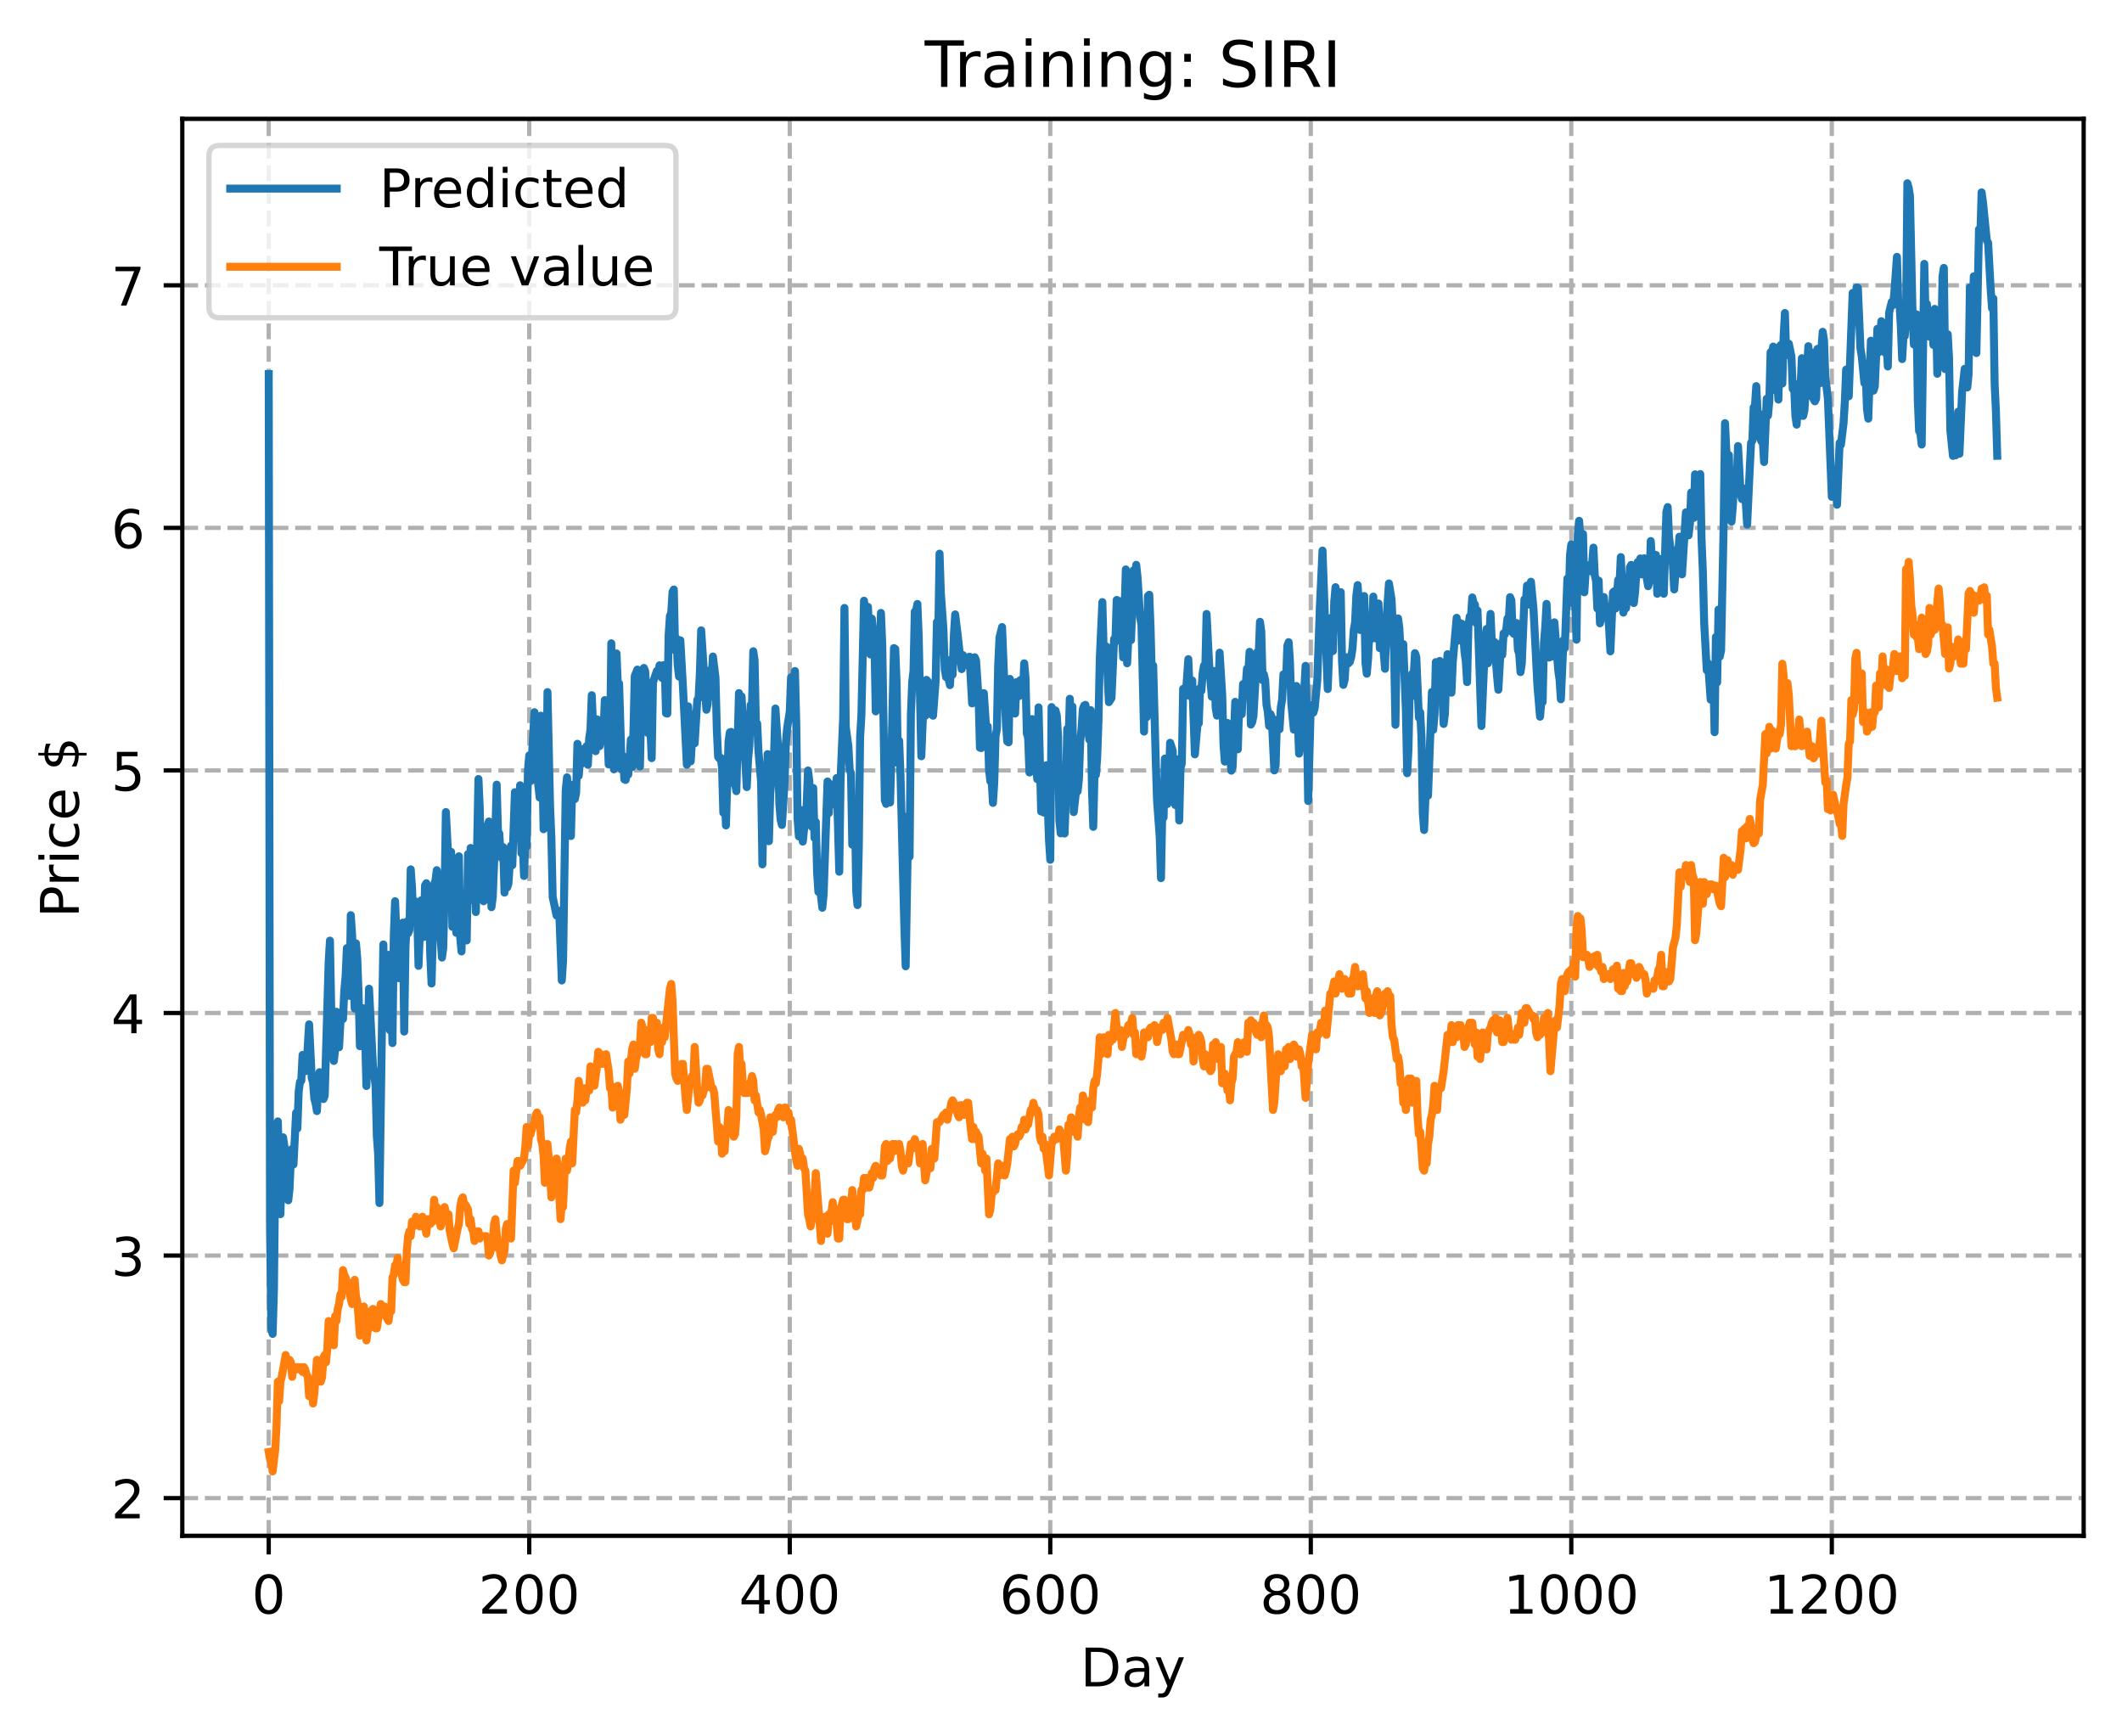 <?xml version="1.0" encoding="utf-8" standalone="no"?>
<!DOCTYPE svg PUBLIC "-//W3C//DTD SVG 1.1//EN"
  "http://www.w3.org/Graphics/SVG/1.1/DTD/svg11.dtd">
<!-- Created with matplotlib (https://matplotlib.org/) -->
<svg height="325.986pt" version="1.1" viewBox="0 0 398.561 325.986" width="398.561pt" xmlns="http://www.w3.org/2000/svg" xmlns:xlink="http://www.w3.org/1999/xlink">
 <defs>
  <style type="text/css">
*{stroke-linecap:butt;stroke-linejoin:round;}
  </style>
 </defs>
 <g id="figure_1">
  <g id="patch_1">
   <path d="M 0 325.986 
L 398.561 325.986 
L 398.561 0 
L 0 0 
z
" style="fill:#ffffff;"/>
  </g>
  <g id="axes_1">
   <g id="patch_2">
    <path d="M 34.241 288.43 
L 391.361 288.43 
L 391.361 22.318 
L 34.241 22.318 
z
" style="fill:#ffffff;"/>
   </g>
   <g id="matplotlib.axis_1">
    <g id="xtick_1">
     <g id="line2d_1">
      <path clip-path="url(#pbd2144b8d1)" d="M 50.473 288.43 
L 50.473 22.318 
" style="fill:none;stroke:#b0b0b0;stroke-dasharray:2.96,1.28;stroke-dashoffset:0;stroke-width:0.8;"/>
     </g>
     <g id="line2d_2">
      <defs>
       <path d="M 0 0 
L 0 3.5 
" id="md73ebe38be" style="stroke:#000000;stroke-width:0.8;"/>
      </defs>
      <g>
       <use style="stroke:#000000;stroke-width:0.8;" x="50.473" xlink:href="#md73ebe38be" y="288.43"/>
      </g>
     </g>
     <g id="text_1">
      <!-- 0 -->
      <defs>
       <path d="M 31.781 66.406 
Q 24.172 66.406 20.328 58.906 
Q 16.5 51.422 16.5 36.375 
Q 16.5 21.391 20.328 13.891 
Q 24.172 6.391 31.781 6.391 
Q 39.453 6.391 43.281 13.891 
Q 47.125 21.391 47.125 36.375 
Q 47.125 51.422 43.281 58.906 
Q 39.453 66.406 31.781 66.406 
z
M 31.781 74.219 
Q 44.047 74.219 50.516 64.516 
Q 56.984 54.828 56.984 36.375 
Q 56.984 17.969 50.516 8.266 
Q 44.047 -1.422 31.781 -1.422 
Q 19.531 -1.422 13.062 8.266 
Q 6.594 17.969 6.594 36.375 
Q 6.594 54.828 13.062 64.516 
Q 19.531 74.219 31.781 74.219 
z
" id="DejaVuSans-48"/>
      </defs>
      <g transform="translate(47.292 303.029)scale(0.1 -0.1)">
       <use xlink:href="#DejaVuSans-48"/>
      </g>
     </g>
    </g>
    <g id="xtick_2">
     <g id="line2d_3">
      <path clip-path="url(#pbd2144b8d1)" d="M 99.404 288.43 
L 99.404 22.318 
" style="fill:none;stroke:#b0b0b0;stroke-dasharray:2.96,1.28;stroke-dashoffset:0;stroke-width:0.8;"/>
     </g>
     <g id="line2d_4">
      <g>
       <use style="stroke:#000000;stroke-width:0.8;" x="99.404" xlink:href="#md73ebe38be" y="288.43"/>
      </g>
     </g>
     <g id="text_2">
      <!-- 200 -->
      <defs>
       <path d="M 19.188 8.297 
L 53.609 8.297 
L 53.609 0 
L 7.328 0 
L 7.328 8.297 
Q 12.938 14.109 22.625 23.891 
Q 32.328 33.688 34.812 36.531 
Q 39.547 41.844 41.422 45.531 
Q 43.312 49.219 43.312 52.781 
Q 43.312 58.594 39.234 62.25 
Q 35.156 65.922 28.609 65.922 
Q 23.969 65.922 18.812 64.312 
Q 13.672 62.703 7.812 59.422 
L 7.812 69.391 
Q 13.766 71.781 18.938 73 
Q 24.125 74.219 28.422 74.219 
Q 39.75 74.219 46.484 68.547 
Q 53.219 62.891 53.219 53.422 
Q 53.219 48.922 51.531 44.891 
Q 49.859 40.875 45.406 35.406 
Q 44.188 33.984 37.641 27.219 
Q 31.109 20.453 19.188 8.297 
z
" id="DejaVuSans-50"/>
      </defs>
      <g transform="translate(89.86 303.029)scale(0.1 -0.1)">
       <use xlink:href="#DejaVuSans-50"/>
       <use x="63.623" xlink:href="#DejaVuSans-48"/>
       <use x="127.246" xlink:href="#DejaVuSans-48"/>
      </g>
     </g>
    </g>
    <g id="xtick_3">
     <g id="line2d_5">
      <path clip-path="url(#pbd2144b8d1)" d="M 148.335 288.43 
L 148.335 22.318 
" style="fill:none;stroke:#b0b0b0;stroke-dasharray:2.96,1.28;stroke-dashoffset:0;stroke-width:0.8;"/>
     </g>
     <g id="line2d_6">
      <g>
       <use style="stroke:#000000;stroke-width:0.8;" x="148.335" xlink:href="#md73ebe38be" y="288.43"/>
      </g>
     </g>
     <g id="text_3">
      <!-- 400 -->
      <defs>
       <path d="M 37.797 64.312 
L 12.891 25.391 
L 37.797 25.391 
z
M 35.203 72.906 
L 47.609 72.906 
L 47.609 25.391 
L 58.016 25.391 
L 58.016 17.188 
L 47.609 17.188 
L 47.609 0 
L 37.797 0 
L 37.797 17.188 
L 4.891 17.188 
L 4.891 26.703 
z
" id="DejaVuSans-52"/>
      </defs>
      <g transform="translate(138.791 303.029)scale(0.1 -0.1)">
       <use xlink:href="#DejaVuSans-52"/>
       <use x="63.623" xlink:href="#DejaVuSans-48"/>
       <use x="127.246" xlink:href="#DejaVuSans-48"/>
      </g>
     </g>
    </g>
    <g id="xtick_4">
     <g id="line2d_7">
      <path clip-path="url(#pbd2144b8d1)" d="M 197.265 288.43 
L 197.265 22.318 
" style="fill:none;stroke:#b0b0b0;stroke-dasharray:2.96,1.28;stroke-dashoffset:0;stroke-width:0.8;"/>
     </g>
     <g id="line2d_8">
      <g>
       <use style="stroke:#000000;stroke-width:0.8;" x="197.265" xlink:href="#md73ebe38be" y="288.43"/>
      </g>
     </g>
     <g id="text_4">
      <!-- 600 -->
      <defs>
       <path d="M 33.016 40.375 
Q 26.375 40.375 22.484 35.828 
Q 18.609 31.297 18.609 23.391 
Q 18.609 15.531 22.484 10.953 
Q 26.375 6.391 33.016 6.391 
Q 39.656 6.391 43.531 10.953 
Q 47.406 15.531 47.406 23.391 
Q 47.406 31.297 43.531 35.828 
Q 39.656 40.375 33.016 40.375 
z
M 52.594 71.297 
L 52.594 62.312 
Q 48.875 64.062 45.094 64.984 
Q 41.312 65.922 37.594 65.922 
Q 27.828 65.922 22.672 59.328 
Q 17.531 52.734 16.797 39.406 
Q 19.672 43.656 24.016 45.922 
Q 28.375 48.188 33.594 48.188 
Q 44.578 48.188 50.953 41.516 
Q 57.328 34.859 57.328 23.391 
Q 57.328 12.156 50.688 5.359 
Q 44.047 -1.422 33.016 -1.422 
Q 20.359 -1.422 13.672 8.266 
Q 6.984 17.969 6.984 36.375 
Q 6.984 53.656 15.188 63.938 
Q 23.391 74.219 37.203 74.219 
Q 40.922 74.219 44.703 73.484 
Q 48.484 72.75 52.594 71.297 
z
" id="DejaVuSans-54"/>
      </defs>
      <g transform="translate(187.721 303.029)scale(0.1 -0.1)">
       <use xlink:href="#DejaVuSans-54"/>
       <use x="63.623" xlink:href="#DejaVuSans-48"/>
       <use x="127.246" xlink:href="#DejaVuSans-48"/>
      </g>
     </g>
    </g>
    <g id="xtick_5">
     <g id="line2d_9">
      <path clip-path="url(#pbd2144b8d1)" d="M 246.196 288.43 
L 246.196 22.318 
" style="fill:none;stroke:#b0b0b0;stroke-dasharray:2.96,1.28;stroke-dashoffset:0;stroke-width:0.8;"/>
     </g>
     <g id="line2d_10">
      <g>
       <use style="stroke:#000000;stroke-width:0.8;" x="246.196" xlink:href="#md73ebe38be" y="288.43"/>
      </g>
     </g>
     <g id="text_5">
      <!-- 800 -->
      <defs>
       <path d="M 31.781 34.625 
Q 24.75 34.625 20.719 30.859 
Q 16.703 27.094 16.703 20.516 
Q 16.703 13.922 20.719 10.156 
Q 24.75 6.391 31.781 6.391 
Q 38.812 6.391 42.859 10.172 
Q 46.922 13.969 46.922 20.516 
Q 46.922 27.094 42.891 30.859 
Q 38.875 34.625 31.781 34.625 
z
M 21.922 38.812 
Q 15.578 40.375 12.031 44.719 
Q 8.5 49.078 8.5 55.328 
Q 8.5 64.062 14.719 69.141 
Q 20.953 74.219 31.781 74.219 
Q 42.672 74.219 48.875 69.141 
Q 55.078 64.062 55.078 55.328 
Q 55.078 49.078 51.531 44.719 
Q 48 40.375 41.703 38.812 
Q 48.828 37.156 52.797 32.312 
Q 56.781 27.484 56.781 20.516 
Q 56.781 9.906 50.312 4.234 
Q 43.844 -1.422 31.781 -1.422 
Q 19.734 -1.422 13.25 4.234 
Q 6.781 9.906 6.781 20.516 
Q 6.781 27.484 10.781 32.312 
Q 14.797 37.156 21.922 38.812 
z
M 18.312 54.391 
Q 18.312 48.734 21.844 45.562 
Q 25.391 42.391 31.781 42.391 
Q 38.141 42.391 41.719 45.562 
Q 45.312 48.734 45.312 54.391 
Q 45.312 60.062 41.719 63.234 
Q 38.141 66.406 31.781 66.406 
Q 25.391 66.406 21.844 63.234 
Q 18.312 60.062 18.312 54.391 
z
" id="DejaVuSans-56"/>
      </defs>
      <g transform="translate(236.652 303.029)scale(0.1 -0.1)">
       <use xlink:href="#DejaVuSans-56"/>
       <use x="63.623" xlink:href="#DejaVuSans-48"/>
       <use x="127.246" xlink:href="#DejaVuSans-48"/>
      </g>
     </g>
    </g>
    <g id="xtick_6">
     <g id="line2d_11">
      <path clip-path="url(#pbd2144b8d1)" d="M 295.126 288.43 
L 295.126 22.318 
" style="fill:none;stroke:#b0b0b0;stroke-dasharray:2.96,1.28;stroke-dashoffset:0;stroke-width:0.8;"/>
     </g>
     <g id="line2d_12">
      <g>
       <use style="stroke:#000000;stroke-width:0.8;" x="295.126" xlink:href="#md73ebe38be" y="288.43"/>
      </g>
     </g>
     <g id="text_6">
      <!-- 1000 -->
      <defs>
       <path d="M 12.406 8.297 
L 28.516 8.297 
L 28.516 63.922 
L 10.984 60.406 
L 10.984 69.391 
L 28.422 72.906 
L 38.281 72.906 
L 38.281 8.297 
L 54.391 8.297 
L 54.391 0 
L 12.406 0 
z
" id="DejaVuSans-49"/>
      </defs>
      <g transform="translate(282.401 303.029)scale(0.1 -0.1)">
       <use xlink:href="#DejaVuSans-49"/>
       <use x="63.623" xlink:href="#DejaVuSans-48"/>
       <use x="127.246" xlink:href="#DejaVuSans-48"/>
       <use x="190.869" xlink:href="#DejaVuSans-48"/>
      </g>
     </g>
    </g>
    <g id="xtick_7">
     <g id="line2d_13">
      <path clip-path="url(#pbd2144b8d1)" d="M 344.057 288.43 
L 344.057 22.318 
" style="fill:none;stroke:#b0b0b0;stroke-dasharray:2.96,1.28;stroke-dashoffset:0;stroke-width:0.8;"/>
     </g>
     <g id="line2d_14">
      <g>
       <use style="stroke:#000000;stroke-width:0.8;" x="344.057" xlink:href="#md73ebe38be" y="288.43"/>
      </g>
     </g>
     <g id="text_7">
      <!-- 1200 -->
      <g transform="translate(331.332 303.029)scale(0.1 -0.1)">
       <use xlink:href="#DejaVuSans-49"/>
       <use x="63.623" xlink:href="#DejaVuSans-50"/>
       <use x="127.246" xlink:href="#DejaVuSans-48"/>
       <use x="190.869" xlink:href="#DejaVuSans-48"/>
      </g>
     </g>
    </g>
    <g id="text_8">
     <!-- Day -->
     <defs>
      <path d="M 19.672 64.797 
L 19.672 8.109 
L 31.594 8.109 
Q 46.688 8.109 53.688 14.938 
Q 60.688 21.781 60.688 36.531 
Q 60.688 51.172 53.688 57.984 
Q 46.688 64.797 31.594 64.797 
z
M 9.812 72.906 
L 30.078 72.906 
Q 51.266 72.906 61.172 64.094 
Q 71.094 55.281 71.094 36.531 
Q 71.094 17.672 61.125 8.828 
Q 51.172 0 30.078 0 
L 9.812 0 
z
" id="DejaVuSans-68"/>
      <path d="M 34.281 27.484 
Q 23.391 27.484 19.188 25 
Q 14.984 22.516 14.984 16.5 
Q 14.984 11.719 18.141 8.906 
Q 21.297 6.109 26.703 6.109 
Q 34.188 6.109 38.703 11.406 
Q 43.219 16.703 43.219 25.484 
L 43.219 27.484 
z
M 52.203 31.203 
L 52.203 0 
L 43.219 0 
L 43.219 8.297 
Q 40.141 3.328 35.547 0.953 
Q 30.953 -1.422 24.312 -1.422 
Q 15.922 -1.422 10.953 3.297 
Q 6 8.016 6 15.922 
Q 6 25.141 12.172 29.828 
Q 18.359 34.516 30.609 34.516 
L 43.219 34.516 
L 43.219 35.406 
Q 43.219 41.609 39.141 45 
Q 35.062 48.391 27.688 48.391 
Q 23 48.391 18.547 47.266 
Q 14.109 46.141 10.016 43.891 
L 10.016 52.203 
Q 14.938 54.109 19.578 55.047 
Q 24.219 56 28.609 56 
Q 40.484 56 46.344 49.844 
Q 52.203 43.703 52.203 31.203 
z
" id="DejaVuSans-97"/>
      <path d="M 32.172 -5.078 
Q 28.375 -14.844 24.75 -17.812 
Q 21.141 -20.797 15.094 -20.797 
L 7.906 -20.797 
L 7.906 -13.281 
L 13.188 -13.281 
Q 16.891 -13.281 18.938 -11.516 
Q 21 -9.766 23.484 -3.219 
L 25.094 0.875 
L 2.984 54.688 
L 12.5 54.688 
L 29.594 11.922 
L 46.688 54.688 
L 56.203 54.688 
z
" id="DejaVuSans-121"/>
     </defs>
     <g transform="translate(202.927 316.707)scale(0.1 -0.1)">
      <use xlink:href="#DejaVuSans-68"/>
      <use x="77.002" xlink:href="#DejaVuSans-97"/>
      <use x="138.281" xlink:href="#DejaVuSans-121"/>
     </g>
    </g>
   </g>
   <g id="matplotlib.axis_2">
    <g id="ytick_1">
     <g id="line2d_15">
      <path clip-path="url(#pbd2144b8d1)" d="M 34.241 281.345 
L 391.361 281.345 
" style="fill:none;stroke:#b0b0b0;stroke-dasharray:2.96,1.28;stroke-dashoffset:0;stroke-width:0.8;"/>
     </g>
     <g id="line2d_16">
      <defs>
       <path d="M 0 0 
L -3.5 0 
" id="md5ae5c3ebf" style="stroke:#000000;stroke-width:0.8;"/>
      </defs>
      <g>
       <use style="stroke:#000000;stroke-width:0.8;" x="34.241" xlink:href="#md5ae5c3ebf" y="281.345"/>
      </g>
     </g>
     <g id="text_9">
      <!-- 2 -->
      <g transform="translate(20.878 285.144)scale(0.1 -0.1)">
       <use xlink:href="#DejaVuSans-50"/>
      </g>
     </g>
    </g>
    <g id="ytick_2">
     <g id="line2d_17">
      <path clip-path="url(#pbd2144b8d1)" d="M 34.241 235.793 
L 391.361 235.793 
" style="fill:none;stroke:#b0b0b0;stroke-dasharray:2.96,1.28;stroke-dashoffset:0;stroke-width:0.8;"/>
     </g>
     <g id="line2d_18">
      <g>
       <use style="stroke:#000000;stroke-width:0.8;" x="34.241" xlink:href="#md5ae5c3ebf" y="235.793"/>
      </g>
     </g>
     <g id="text_10">
      <!-- 3 -->
      <defs>
       <path d="M 40.578 39.312 
Q 47.656 37.797 51.625 33 
Q 55.609 28.219 55.609 21.188 
Q 55.609 10.406 48.188 4.484 
Q 40.766 -1.422 27.094 -1.422 
Q 22.516 -1.422 17.656 -0.516 
Q 12.797 0.391 7.625 2.203 
L 7.625 11.719 
Q 11.719 9.328 16.594 8.109 
Q 21.484 6.891 26.812 6.891 
Q 36.078 6.891 40.938 10.547 
Q 45.797 14.203 45.797 21.188 
Q 45.797 27.641 41.281 31.266 
Q 36.766 34.906 28.719 34.906 
L 20.219 34.906 
L 20.219 43.016 
L 29.109 43.016 
Q 36.375 43.016 40.234 45.922 
Q 44.094 48.828 44.094 54.297 
Q 44.094 59.906 40.109 62.906 
Q 36.141 65.922 28.719 65.922 
Q 24.656 65.922 20.016 65.031 
Q 15.375 64.156 9.812 62.312 
L 9.812 71.094 
Q 15.438 72.656 20.344 73.438 
Q 25.25 74.219 29.594 74.219 
Q 40.828 74.219 47.359 69.109 
Q 53.906 64.016 53.906 55.328 
Q 53.906 49.266 50.438 45.094 
Q 46.969 40.922 40.578 39.312 
z
" id="DejaVuSans-51"/>
      </defs>
      <g transform="translate(20.878 239.592)scale(0.1 -0.1)">
       <use xlink:href="#DejaVuSans-51"/>
      </g>
     </g>
    </g>
    <g id="ytick_3">
     <g id="line2d_19">
      <path clip-path="url(#pbd2144b8d1)" d="M 34.241 190.241 
L 391.361 190.241 
" style="fill:none;stroke:#b0b0b0;stroke-dasharray:2.96,1.28;stroke-dashoffset:0;stroke-width:0.8;"/>
     </g>
     <g id="line2d_20">
      <g>
       <use style="stroke:#000000;stroke-width:0.8;" x="34.241" xlink:href="#md5ae5c3ebf" y="190.241"/>
      </g>
     </g>
     <g id="text_11">
      <!-- 4 -->
      <g transform="translate(20.878 194.041)scale(0.1 -0.1)">
       <use xlink:href="#DejaVuSans-52"/>
      </g>
     </g>
    </g>
    <g id="ytick_4">
     <g id="line2d_21">
      <path clip-path="url(#pbd2144b8d1)" d="M 34.241 144.69 
L 391.361 144.69 
" style="fill:none;stroke:#b0b0b0;stroke-dasharray:2.96,1.28;stroke-dashoffset:0;stroke-width:0.8;"/>
     </g>
     <g id="line2d_22">
      <g>
       <use style="stroke:#000000;stroke-width:0.8;" x="34.241" xlink:href="#md5ae5c3ebf" y="144.69"/>
      </g>
     </g>
     <g id="text_12">
      <!-- 5 -->
      <defs>
       <path d="M 10.797 72.906 
L 49.516 72.906 
L 49.516 64.594 
L 19.828 64.594 
L 19.828 46.734 
Q 21.969 47.469 24.109 47.828 
Q 26.266 48.188 28.422 48.188 
Q 40.625 48.188 47.75 41.5 
Q 54.891 34.812 54.891 23.391 
Q 54.891 11.625 47.562 5.094 
Q 40.234 -1.422 26.906 -1.422 
Q 22.312 -1.422 17.547 -0.641 
Q 12.797 0.141 7.719 1.703 
L 7.719 11.625 
Q 12.109 9.234 16.797 8.062 
Q 21.484 6.891 26.703 6.891 
Q 35.156 6.891 40.078 11.328 
Q 45.016 15.766 45.016 23.391 
Q 45.016 31 40.078 35.438 
Q 35.156 39.891 26.703 39.891 
Q 22.75 39.891 18.812 39.016 
Q 14.891 38.141 10.797 36.281 
z
" id="DejaVuSans-53"/>
      </defs>
      <g transform="translate(20.878 148.489)scale(0.1 -0.1)">
       <use xlink:href="#DejaVuSans-53"/>
      </g>
     </g>
    </g>
    <g id="ytick_5">
     <g id="line2d_23">
      <path clip-path="url(#pbd2144b8d1)" d="M 34.241 99.138 
L 391.361 99.138 
" style="fill:none;stroke:#b0b0b0;stroke-dasharray:2.96,1.28;stroke-dashoffset:0;stroke-width:0.8;"/>
     </g>
     <g id="line2d_24">
      <g>
       <use style="stroke:#000000;stroke-width:0.8;" x="34.241" xlink:href="#md5ae5c3ebf" y="99.138"/>
      </g>
     </g>
     <g id="text_13">
      <!-- 6 -->
      <g transform="translate(20.878 102.937)scale(0.1 -0.1)">
       <use xlink:href="#DejaVuSans-54"/>
      </g>
     </g>
    </g>
    <g id="ytick_6">
     <g id="line2d_25">
      <path clip-path="url(#pbd2144b8d1)" d="M 34.241 53.586 
L 391.361 53.586 
" style="fill:none;stroke:#b0b0b0;stroke-dasharray:2.96,1.28;stroke-dashoffset:0;stroke-width:0.8;"/>
     </g>
     <g id="line2d_26">
      <g>
       <use style="stroke:#000000;stroke-width:0.8;" x="34.241" xlink:href="#md5ae5c3ebf" y="53.586"/>
      </g>
     </g>
     <g id="text_14">
      <!-- 7 -->
      <defs>
       <path d="M 8.203 72.906 
L 55.078 72.906 
L 55.078 68.703 
L 28.609 0 
L 18.312 0 
L 43.219 64.594 
L 8.203 64.594 
z
" id="DejaVuSans-55"/>
      </defs>
      <g transform="translate(20.878 57.386)scale(0.1 -0.1)">
       <use xlink:href="#DejaVuSans-55"/>
      </g>
     </g>
    </g>
    <g id="text_15">
     <!-- Price $ -->
     <defs>
      <path d="M 19.672 64.797 
L 19.672 37.406 
L 32.078 37.406 
Q 38.969 37.406 42.719 40.969 
Q 46.484 44.531 46.484 51.125 
Q 46.484 57.672 42.719 61.234 
Q 38.969 64.797 32.078 64.797 
z
M 9.812 72.906 
L 32.078 72.906 
Q 44.344 72.906 50.609 67.359 
Q 56.891 61.812 56.891 51.125 
Q 56.891 40.328 50.609 34.812 
Q 44.344 29.297 32.078 29.297 
L 19.672 29.297 
L 19.672 0 
L 9.812 0 
z
" id="DejaVuSans-80"/>
      <path d="M 41.109 46.297 
Q 39.594 47.172 37.812 47.578 
Q 36.031 48 33.891 48 
Q 26.266 48 22.188 43.047 
Q 18.109 38.094 18.109 28.812 
L 18.109 0 
L 9.078 0 
L 9.078 54.688 
L 18.109 54.688 
L 18.109 46.188 
Q 20.953 51.172 25.484 53.578 
Q 30.031 56 36.531 56 
Q 37.453 56 38.578 55.875 
Q 39.703 55.766 41.062 55.516 
z
" id="DejaVuSans-114"/>
      <path d="M 9.422 54.688 
L 18.406 54.688 
L 18.406 0 
L 9.422 0 
z
M 9.422 75.984 
L 18.406 75.984 
L 18.406 64.594 
L 9.422 64.594 
z
" id="DejaVuSans-105"/>
      <path d="M 48.781 52.594 
L 48.781 44.188 
Q 44.969 46.297 41.141 47.344 
Q 37.312 48.391 33.406 48.391 
Q 24.656 48.391 19.812 42.844 
Q 14.984 37.312 14.984 27.297 
Q 14.984 17.281 19.812 11.734 
Q 24.656 6.203 33.406 6.203 
Q 37.312 6.203 41.141 7.25 
Q 44.969 8.297 48.781 10.406 
L 48.781 2.094 
Q 45.016 0.344 40.984 -0.531 
Q 36.969 -1.422 32.422 -1.422 
Q 20.062 -1.422 12.781 6.344 
Q 5.516 14.109 5.516 27.297 
Q 5.516 40.672 12.859 48.328 
Q 20.219 56 33.016 56 
Q 37.156 56 41.109 55.141 
Q 45.062 54.297 48.781 52.594 
z
" id="DejaVuSans-99"/>
      <path d="M 56.203 29.594 
L 56.203 25.203 
L 14.891 25.203 
Q 15.484 15.922 20.484 11.062 
Q 25.484 6.203 34.422 6.203 
Q 39.594 6.203 44.453 7.469 
Q 49.312 8.734 54.109 11.281 
L 54.109 2.781 
Q 49.266 0.734 44.188 -0.344 
Q 39.109 -1.422 33.891 -1.422 
Q 20.797 -1.422 13.156 6.188 
Q 5.516 13.812 5.516 26.812 
Q 5.516 40.234 12.766 48.109 
Q 20.016 56 32.328 56 
Q 43.359 56 49.781 48.891 
Q 56.203 41.797 56.203 29.594 
z
M 47.219 32.234 
Q 47.125 39.594 43.094 43.984 
Q 39.062 48.391 32.422 48.391 
Q 24.906 48.391 20.391 44.141 
Q 15.875 39.891 15.188 32.172 
z
" id="DejaVuSans-101"/>
      <path id="DejaVuSans-32"/>
      <path d="M 33.797 -14.703 
L 28.906 -14.703 
L 28.859 0 
Q 23.734 0.094 18.609 1.188 
Q 13.484 2.297 8.297 4.5 
L 8.297 13.281 
Q 13.281 10.156 18.375 8.562 
Q 23.484 6.984 28.906 6.938 
L 28.906 29.203 
Q 18.109 30.953 13.203 35.156 
Q 8.297 39.359 8.297 46.688 
Q 8.297 54.641 13.625 59.219 
Q 18.953 63.812 28.906 64.5 
L 28.906 75.984 
L 33.797 75.984 
L 33.797 64.656 
Q 38.328 64.453 42.578 63.688 
Q 46.828 62.938 50.875 61.625 
L 50.875 53.078 
Q 46.828 55.125 42.547 56.25 
Q 38.281 57.375 33.797 57.562 
L 33.797 36.719 
Q 44.875 35.016 50.094 30.609 
Q 55.328 26.219 55.328 18.609 
Q 55.328 10.359 49.781 5.594 
Q 44.234 0.828 33.797 0.094 
z
M 28.906 37.594 
L 28.906 57.625 
Q 23.25 56.984 20.266 54.391 
Q 17.281 51.812 17.281 47.516 
Q 17.281 43.312 20.031 40.969 
Q 22.797 38.625 28.906 37.594 
z
M 33.797 28.219 
L 33.797 7.078 
Q 39.984 7.906 43.141 10.594 
Q 46.297 13.281 46.297 17.672 
Q 46.297 21.969 43.281 24.5 
Q 40.281 27.047 33.797 28.219 
z
" id="DejaVuSans-36"/>
     </defs>
     <g transform="translate(14.798 172.342)rotate(-90)scale(0.1 -0.1)">
      <use xlink:href="#DejaVuSans-80"/>
      <use x="58.553" xlink:href="#DejaVuSans-114"/>
      <use x="99.666" xlink:href="#DejaVuSans-105"/>
      <use x="127.449" xlink:href="#DejaVuSans-99"/>
      <use x="182.43" xlink:href="#DejaVuSans-101"/>
      <use x="243.953" xlink:href="#DejaVuSans-32"/>
      <use x="275.74" xlink:href="#DejaVuSans-36"/>
     </g>
    </g>
   </g>
   <g id="line2d_27">
    <path clip-path="url(#pbd2144b8d1)" d="M 50.473 70.246 
L 50.718 230.533 
L 50.963 249.515 
L 51.207 250.51 
L 51.452 242.189 
L 51.697 219.602 
L 52.186 210.603 
L 52.675 228.02 
L 52.92 218.084 
L 53.165 213.585 
L 53.898 218.41 
L 54.143 225.422 
L 54.388 223.185 
L 54.632 217.397 
L 54.877 215.744 
L 55.122 218.689 
L 55.611 208.988 
L 55.856 211.921 
L 56.1 204.999 
L 56.345 203.16 
L 56.59 202.96 
L 56.834 198.11 
L 57.079 198.285 
L 57.324 201.185 
L 57.568 200.348 
L 58.058 192.374 
L 58.547 202.412 
L 58.792 203.305 
L 59.036 206.32 
L 59.281 207.216 
L 59.526 208.665 
L 59.77 203.345 
L 60.015 201.358 
L 60.259 202.746 
L 60.504 202.019 
L 60.749 206.399 
L 60.993 205.748 
L 61.727 180.742 
L 61.972 176.652 
L 62.217 189.979 
L 62.706 199.248 
L 62.951 196.952 
L 63.195 190.008 
L 63.44 195.732 
L 63.685 196.678 
L 63.929 192.137 
L 64.174 190.272 
L 64.419 191.374 
L 64.663 186.067 
L 64.908 183.398 
L 65.153 178.05 
L 65.397 181.567 
L 65.642 187.025 
L 65.886 171.868 
L 66.131 175.531 
L 66.62 189.41 
L 66.865 177.167 
L 67.11 180.124 
L 67.354 186.75 
L 67.599 196.478 
L 68.088 189.323 
L 68.333 194.715 
L 68.578 194.826 
L 68.822 203.954 
L 69.312 185.679 
L 70.046 200.174 
L 70.535 203.773 
L 70.78 213.391 
L 71.024 216.771 
L 71.269 225.94 
L 71.758 191.499 
L 72.003 177.368 
L 72.247 192.321 
L 72.492 192.528 
L 72.737 180.343 
L 72.981 179.317 
L 73.226 193.473 
L 73.471 187.626 
L 73.715 195.896 
L 73.96 175.859 
L 74.205 169.251 
L 74.694 181.017 
L 74.939 183.722 
L 75.183 181.849 
L 75.428 179.096 
L 75.673 173.267 
L 75.917 193.733 
L 76.162 177.797 
L 76.407 173.078 
L 76.651 175.274 
L 76.896 174.66 
L 77.141 163.265 
L 77.385 166.664 
L 77.63 172.799 
L 77.874 169.187 
L 78.364 171.55 
L 78.608 181.396 
L 79.098 169.088 
L 79.342 171.775 
L 79.587 175.969 
L 79.832 166.29 
L 80.076 165.87 
L 80.566 168.546 
L 80.81 179.261 
L 81.055 184.703 
L 81.544 166.062 
L 81.789 165.373 
L 82.034 163.416 
L 82.278 164.814 
L 82.523 175.626 
L 82.768 176.498 
L 83.012 179.834 
L 83.257 177.991 
L 83.502 167.765 
L 83.746 152.501 
L 84.235 161.915 
L 84.48 161.595 
L 84.725 159.974 
L 84.969 174.056 
L 85.214 172.88 
L 85.459 169.496 
L 85.703 175.192 
L 85.948 173.25 
L 86.193 160.813 
L 86.437 176.043 
L 86.682 178.685 
L 86.927 169.558 
L 87.171 173.519 
L 87.416 171.318 
L 87.661 176.616 
L 87.905 160.391 
L 88.15 169.155 
L 88.395 159.252 
L 88.639 165.483 
L 88.884 166.501 
L 89.129 162.959 
L 89.373 171.286 
L 89.862 146.296 
L 90.107 151.728 
L 90.352 163.551 
L 90.596 159.979 
L 90.841 169.256 
L 91.575 155.076 
L 91.82 154.276 
L 92.309 170.371 
L 92.554 168.43 
L 93.043 156.088 
L 93.288 147.353 
L 93.532 156.172 
L 93.777 156.517 
L 94.022 160.357 
L 94.266 161.183 
L 94.511 159.092 
L 94.756 167.633 
L 95 163.964 
L 95.245 166.669 
L 95.49 165.987 
L 95.979 158.826 
L 96.223 162.495 
L 96.713 148.774 
L 96.957 154.227 
L 97.202 152.64 
L 97.447 157.477 
L 97.691 147.468 
L 97.936 160.244 
L 98.181 158.127 
L 98.425 164.511 
L 98.67 157.471 
L 98.915 158.996 
L 99.159 144.661 
L 99.404 141.86 
L 99.649 146.707 
L 100.383 133.755 
L 100.872 145.385 
L 101.361 149.79 
L 101.606 134.41 
L 101.85 142.843 
L 102.095 155.729 
L 102.34 153.54 
L 102.584 153.246 
L 102.829 129.976 
L 103.318 151.425 
L 103.563 157.33 
L 103.808 168.48 
L 104.542 171.948 
L 104.786 171.93 
L 105.031 171.055 
L 105.52 184.136 
L 105.765 180.284 
L 106.254 148.482 
L 106.499 145.982 
L 106.744 148.507 
L 107.233 157.007 
L 107.478 147.398 
L 107.967 150.073 
L 108.211 148.922 
L 108.456 139.684 
L 108.701 145.701 
L 108.945 142.637 
L 109.19 143.459 
L 109.435 140.681 
L 109.679 142.711 
L 109.924 140.772 
L 110.169 140.127 
L 110.413 143.625 
L 110.658 138.669 
L 110.903 137.043 
L 111.147 130.56 
L 111.392 136.35 
L 111.637 137.126 
L 111.881 141.073 
L 112.126 135.09 
L 112.615 140.127 
L 113.105 136.872 
L 113.349 137.701 
L 113.594 131.482 
L 113.838 131.942 
L 114.328 143.57 
L 114.572 140.379 
L 114.817 120.809 
L 115.062 137.303 
L 115.306 144.479 
L 115.551 123.788 
L 115.796 122.726 
L 116.04 128.521 
L 116.285 128.367 
L 116.774 144.542 
L 117.019 141.993 
L 117.264 146.365 
L 117.508 146.476 
L 117.753 145.002 
L 117.998 145.474 
L 118.242 143.133 
L 118.487 138.894 
L 118.732 144.057 
L 118.976 137.258 
L 119.221 126.953 
L 119.71 125.749 
L 120.199 143.949 
L 120.444 131.973 
L 120.689 129.374 
L 120.933 125.441 
L 121.178 126.04 
L 121.423 130.118 
L 121.667 137.641 
L 121.912 131.232 
L 122.401 142.381 
L 122.646 128.147 
L 123.135 126.706 
L 123.38 126.002 
L 123.625 126.723 
L 123.869 124.947 
L 124.359 127.329 
L 124.603 124.917 
L 124.848 125.12 
L 125.093 133.943 
L 125.337 134.019 
L 125.582 119.359 
L 125.826 115.671 
L 126.071 115.15 
L 126.316 111.16 
L 126.56 110.711 
L 126.805 122.13 
L 127.05 119.913 
L 127.294 124.922 
L 127.539 127.064 
L 127.784 120.251 
L 128.273 128.99 
L 129.007 143.624 
L 129.252 132.651 
L 129.741 142.981 
L 130.23 134.226 
L 130.475 139.593 
L 130.964 131.45 
L 131.209 131.186 
L 131.453 126.288 
L 131.698 118.375 
L 132.677 133.293 
L 132.921 132.189 
L 133.166 125.949 
L 133.411 130.862 
L 133.655 127.794 
L 133.9 123.293 
L 134.389 127.284 
L 134.634 137.03 
L 134.879 142.138 
L 135.123 142.47 
L 135.368 142.318 
L 135.613 144.116 
L 135.857 152.635 
L 136.102 147.695 
L 136.347 155.019 
L 136.836 139.198 
L 137.081 137.535 
L 137.325 137.455 
L 137.57 146.869 
L 137.814 147.159 
L 138.059 147.109 
L 138.304 148.579 
L 138.793 130.162 
L 139.038 134.088 
L 139.282 130.787 
L 140.261 147.821 
L 140.506 142.623 
L 140.75 140.005 
L 140.995 132.386 
L 141.24 132.424 
L 141.484 122.307 
L 141.729 123.976 
L 141.974 136.058 
L 142.218 135.881 
L 142.463 141.192 
L 142.952 146.807 
L 143.197 162.327 
L 143.441 150.561 
L 143.686 145.421 
L 143.931 154.73 
L 144.175 141.622 
L 144.42 157.975 
L 144.665 149.073 
L 144.909 146.328 
L 145.154 145.898 
L 145.399 141.318 
L 145.643 133.062 
L 146.133 140.362 
L 146.377 150.963 
L 146.622 153.953 
L 146.867 154.93 
L 147.356 146.952 
L 147.601 139.612 
L 147.845 136.736 
L 148.335 133.638 
L 148.579 127.207 
L 148.824 129.652 
L 149.313 126.021 
L 149.558 135.913 
L 149.802 153.709 
L 150.047 157.083 
L 150.292 152.081 
L 150.536 154.289 
L 150.781 158.055 
L 151.515 151.1 
L 151.76 144.697 
L 152.004 146.636 
L 152.249 153.998 
L 152.494 155.279 
L 152.738 147.987 
L 152.983 157.373 
L 153.228 154.35 
L 153.472 163.896 
L 153.717 167.5 
L 153.962 166.212 
L 154.451 170.482 
L 154.696 167.961 
L 155.429 146.762 
L 155.674 152.698 
L 155.919 147.242 
L 156.163 151.14 
L 156.408 148.576 
L 156.653 147.401 
L 156.897 149.583 
L 157.142 146.127 
L 157.631 163.715 
L 157.876 146.376 
L 158.365 134.82 
L 158.61 114.172 
L 158.855 136.526 
L 159.344 140.155 
L 159.589 144.543 
L 159.833 145.227 
L 160.078 158.647 
L 160.323 153.387 
L 160.567 150.696 
L 160.812 167.338 
L 161.057 169.977 
L 161.301 159.284 
L 161.546 138.524 
L 161.79 134.303 
L 162.28 112.815 
L 162.769 116.43 
L 163.014 113.962 
L 163.503 122.918 
L 163.748 116.179 
L 163.992 118.828 
L 164.237 120.214 
L 164.482 133.601 
L 164.971 120.179 
L 165.216 124.432 
L 165.46 115.107 
L 165.705 121.008 
L 166.194 150.29 
L 166.439 150.975 
L 166.684 144.991 
L 166.928 150.251 
L 167.173 150.708 
L 167.417 142.595 
L 167.907 121.71 
L 168.151 121.867 
L 168.396 128.053 
L 168.641 143.293 
L 168.885 139.117 
L 169.13 145.478 
L 169.864 174.3 
L 170.109 181.471 
L 170.598 153.248 
L 170.843 160.886 
L 171.087 134.263 
L 171.332 128.101 
L 171.577 126.002 
L 171.821 114.868 
L 172.066 114.659 
L 172.311 113.422 
L 172.555 119.584 
L 173.045 142.027 
L 173.534 129.923 
L 173.778 134.437 
L 174.023 127.681 
L 174.268 127.975 
L 174.512 132.742 
L 174.757 134.096 
L 175.002 134.104 
L 175.246 134.408 
L 175.736 127.868 
L 175.98 116.793 
L 176.225 119.399 
L 176.47 103.976 
L 176.714 111.381 
L 177.204 118.239 
L 177.448 125.735 
L 177.693 127.157 
L 177.938 123.946 
L 178.182 127.584 
L 178.427 128.671 
L 178.672 124.282 
L 178.916 126.715 
L 179.161 119.228 
L 179.405 115.384 
L 179.895 119.426 
L 180.384 123.85 
L 180.629 125.661 
L 180.873 123.028 
L 181.607 124.325 
L 181.852 124.997 
L 182.097 123.329 
L 182.586 132.101 
L 183.075 123.432 
L 183.32 124.004 
L 183.809 131.29 
L 184.054 140.431 
L 184.299 140.484 
L 184.543 140.126 
L 184.788 130.175 
L 185.277 137.651 
L 185.522 136.418 
L 185.766 144.619 
L 186.011 146.73 
L 186.256 146.597 
L 186.5 150.792 
L 186.745 146.952 
L 186.99 138.237 
L 187.234 136.967 
L 187.479 124.967 
L 187.724 119.731 
L 188.213 117.761 
L 188.947 136.183 
L 189.192 139.258 
L 189.436 139.417 
L 189.681 127.498 
L 189.926 131.126 
L 190.17 131.94 
L 190.415 131.507 
L 190.66 134.012 
L 190.904 128.11 
L 191.149 128.593 
L 191.393 130.735 
L 191.638 127.719 
L 192.127 130.007 
L 192.372 124.576 
L 192.617 127.325 
L 192.861 137.751 
L 193.106 138.532 
L 193.351 145.074 
L 193.595 144.88 
L 193.84 135.04 
L 194.085 140.539 
L 194.329 137.987 
L 194.574 143.514 
L 194.819 146.328 
L 195.063 132.848 
L 195.553 152.396 
L 195.797 152.038 
L 196.042 152.606 
L 196.531 143.717 
L 197.021 157.702 
L 197.265 161.47 
L 197.51 132.788 
L 197.754 134.067 
L 197.999 134.065 
L 198.244 133.419 
L 198.488 134.375 
L 198.733 138.314 
L 198.978 154.093 
L 199.222 156.509 
L 199.467 150.321 
L 199.956 156.539 
L 200.201 149.563 
L 200.446 136.887 
L 200.69 139.75 
L 200.935 131.226 
L 201.18 135.897 
L 201.424 132.685 
L 201.669 152.518 
L 202.158 148.101 
L 202.403 148.609 
L 202.648 146.358 
L 202.892 139.205 
L 203.137 136.914 
L 203.381 133.183 
L 203.626 132.502 
L 203.871 132.376 
L 204.605 138.901 
L 204.849 133.36 
L 205.094 148.046 
L 205.339 155.287 
L 205.583 144.772 
L 205.828 145.545 
L 206.073 142.423 
L 206.317 135.382 
L 206.562 123.727 
L 207.051 113.075 
L 207.296 122.198 
L 207.541 124.522 
L 207.785 121.397 
L 208.275 131.867 
L 208.764 131.1 
L 209.253 120.01 
L 209.498 120.484 
L 209.742 112.672 
L 209.987 116.157 
L 210.232 112.872 
L 210.476 114.802 
L 210.966 123.471 
L 211.455 106.938 
L 211.7 124.569 
L 211.944 119.655 
L 212.189 119.327 
L 212.434 120.214 
L 212.923 107.086 
L 213.168 110.631 
L 213.412 106.075 
L 213.657 108.419 
L 214.146 116.016 
L 214.391 117.31 
L 214.88 137.394 
L 215.125 116.272 
L 215.369 134.7 
L 215.614 111.911 
L 215.859 111.69 
L 216.103 117.829 
L 216.348 127.485 
L 216.593 124.986 
L 217.082 142.979 
L 217.327 150.481 
L 217.816 157.095 
L 218.061 164.921 
L 218.305 152.266 
L 218.55 153.526 
L 218.795 142.46 
L 219.039 149.908 
L 219.284 150.985 
L 219.529 147.023 
L 219.773 139.489 
L 220.263 140.973 
L 220.507 149.722 
L 220.752 151.182 
L 220.997 143.599 
L 221.241 142.606 
L 221.486 154.087 
L 221.73 144.228 
L 221.975 143.375 
L 222.22 129.359 
L 222.464 129.531 
L 222.709 130.657 
L 223.198 123.792 
L 223.443 129.849 
L 223.688 130.821 
L 223.932 127.801 
L 224.422 141.672 
L 224.911 136.084 
L 225.156 135.856 
L 225.4 129.223 
L 225.645 129.733 
L 225.89 126.387 
L 226.134 124.996 
L 226.379 125.778 
L 226.624 115.302 
L 227.113 124.941 
L 227.602 130.837 
L 227.847 126.688 
L 228.091 126.01 
L 228.336 132.982 
L 228.581 134.398 
L 228.825 131.363 
L 229.07 122.566 
L 229.559 130.492 
L 229.804 139.861 
L 230.049 143.033 
L 230.538 135.768 
L 231.272 144.735 
L 231.517 144.003 
L 232.006 131.801 
L 232.251 134.204 
L 232.495 140.722 
L 232.74 132.501 
L 232.984 132.723 
L 233.229 134.131 
L 233.474 128.463 
L 233.718 128.966 
L 233.963 128.889 
L 234.208 125.595 
L 234.452 126.439 
L 234.697 122.41 
L 234.942 136.081 
L 235.186 135.633 
L 235.431 134.433 
L 235.92 125.703 
L 236.165 122.432 
L 236.41 123 
L 236.654 116.774 
L 236.899 118.566 
L 237.144 127.739 
L 237.388 126.65 
L 237.633 127.741 
L 237.878 132.348 
L 238.122 133.672 
L 238.367 136.348 
L 238.612 134.084 
L 238.856 134.684 
L 239.345 144.689 
L 239.59 143.773 
L 239.835 135.681 
L 240.079 135.101 
L 240.324 136.957 
L 240.569 132.882 
L 240.813 131.369 
L 241.058 126.632 
L 241.303 128.379 
L 241.547 128.098 
L 241.792 121.27 
L 242.037 120.594 
L 242.281 124.184 
L 242.526 131.981 
L 243.015 137.026 
L 243.505 128.832 
L 243.994 141.536 
L 244.239 139.55 
L 244.483 130.021 
L 244.728 130.826 
L 244.972 129.473 
L 245.217 125.045 
L 245.462 134.631 
L 245.706 150.422 
L 246.196 132.392 
L 246.44 133.565 
L 246.685 133.825 
L 246.93 132.989 
L 247.419 127.741 
L 247.908 113.785 
L 248.398 103.399 
L 248.887 116.915 
L 249.376 129.407 
L 249.866 116.805 
L 250.11 115.98 
L 250.355 122.273 
L 250.6 112.99 
L 250.844 110.272 
L 251.333 116.31 
L 251.578 111.679 
L 251.823 111.203 
L 252.067 124.263 
L 252.312 128.62 
L 252.557 127.65 
L 252.801 123.756 
L 253.046 123.433 
L 253.291 124.562 
L 253.535 124.293 
L 253.78 123.402 
L 254.025 121.854 
L 254.269 118.301 
L 254.514 116.896 
L 254.759 111.788 
L 255.003 109.879 
L 255.493 118.317 
L 255.737 115.905 
L 255.982 114.818 
L 256.227 111.937 
L 256.471 124.521 
L 256.716 126.526 
L 256.96 123.694 
L 257.205 118.551 
L 257.45 120.078 
L 257.694 117.045 
L 257.939 112.039 
L 258.184 117.898 
L 258.428 119.902 
L 258.673 114.45 
L 258.918 113.334 
L 259.162 121.722 
L 259.407 121.659 
L 259.652 119.643 
L 260.141 125.602 
L 260.386 116.675 
L 260.875 109.565 
L 261.364 112.545 
L 261.854 123.031 
L 262.098 136.117 
L 262.343 120.713 
L 262.588 116.135 
L 262.832 117.971 
L 263.077 122.883 
L 263.321 121.147 
L 263.566 120.957 
L 264.055 133.301 
L 264.3 145.214 
L 264.545 140.724 
L 264.789 128.558 
L 265.034 130.889 
L 265.279 126.49 
L 265.523 126.862 
L 265.768 122.661 
L 266.013 123.381 
L 266.502 134.781 
L 266.747 133.781 
L 266.991 138.552 
L 267.236 152.636 
L 267.481 155.878 
L 267.725 149.904 
L 267.97 148.647 
L 268.215 149.426 
L 268.948 129.943 
L 269.193 137.061 
L 269.438 134.191 
L 269.682 124.344 
L 269.927 129.005 
L 270.172 128.541 
L 270.416 124.122 
L 270.661 125.149 
L 271.15 135.961 
L 271.395 134.041 
L 271.64 126.284 
L 271.884 122.854 
L 272.618 130.082 
L 272.863 124.368 
L 273.352 118.785 
L 273.597 116.023 
L 273.842 120.322 
L 274.086 116.924 
L 274.331 118.123 
L 274.576 117.143 
L 274.82 119.023 
L 275.065 122.461 
L 275.309 124.158 
L 275.554 128.104 
L 275.799 117.688 
L 276.043 115.759 
L 276.288 115.847 
L 276.533 112.201 
L 276.777 113.289 
L 277.022 113.518 
L 277.267 117.009 
L 277.511 114.654 
L 278.245 136.339 
L 278.735 125.099 
L 278.979 120.125 
L 279.224 118.119 
L 279.469 124.565 
L 279.958 115.285 
L 280.203 120.792 
L 280.447 122.685 
L 280.692 120.556 
L 281.181 126.957 
L 281.426 129.543 
L 281.915 120.808 
L 282.16 122.993 
L 282.404 118.95 
L 282.649 119.136 
L 282.894 118.269 
L 283.138 116.152 
L 283.383 116.456 
L 283.628 112.149 
L 283.872 112.741 
L 284.117 118.799 
L 284.362 119.066 
L 284.606 118.276 
L 284.851 117.009 
L 285.096 122.013 
L 285.34 122.755 
L 285.585 126.224 
L 285.83 124.618 
L 286.319 112.563 
L 286.564 113.543 
L 286.808 109.975 
L 287.053 113.537 
L 287.297 110.474 
L 287.542 109.25 
L 288.031 114.393 
L 288.765 128.804 
L 289.255 134.597 
L 289.499 131.792 
L 289.744 131.845 
L 289.989 120.771 
L 290.233 117.803 
L 290.478 113.403 
L 290.967 123.488 
L 291.212 122.202 
L 291.457 123.294 
L 291.701 121.23 
L 291.946 116.872 
L 292.68 125.927 
L 292.924 127.682 
L 293.169 131.325 
L 293.658 120.203 
L 293.903 121.717 
L 294.392 108.649 
L 294.637 113.268 
L 294.882 104.277 
L 295.126 102.25 
L 295.616 106.475 
L 296.105 120.14 
L 296.35 100.329 
L 296.594 97.806 
L 296.839 101.035 
L 297.084 100.297 
L 297.328 100.276 
L 297.573 111.236 
L 297.818 107.521 
L 298.062 106.135 
L 298.552 107.208 
L 298.796 107.285 
L 299.041 105.829 
L 299.285 102.843 
L 299.53 108.021 
L 299.775 109.092 
L 300.019 114.28 
L 300.264 109.035 
L 300.509 117.054 
L 300.998 114.982 
L 301.243 112.122 
L 301.487 114.932 
L 301.732 113.892 
L 301.977 114.838 
L 302.221 117.81 
L 302.466 122.321 
L 302.955 111.26 
L 303.2 111.035 
L 303.445 114.285 
L 303.934 108.911 
L 304.179 109.831 
L 304.423 104.621 
L 304.912 115.054 
L 305.157 113.573 
L 305.402 114.237 
L 305.646 112.209 
L 305.891 112.959 
L 306.136 106.513 
L 306.38 106.085 
L 306.625 108.644 
L 306.87 113.252 
L 307.114 111.126 
L 307.359 107.238 
L 307.604 105.549 
L 307.848 106.079 
L 308.093 104.874 
L 308.338 107.872 
L 308.582 106.982 
L 308.827 104.853 
L 309.072 105.033 
L 309.316 108.699 
L 309.561 110.093 
L 309.806 109.051 
L 310.05 101.605 
L 310.295 105.393 
L 310.54 106.496 
L 310.784 104.633 
L 311.029 104.221 
L 311.273 111.514 
L 311.518 108.23 
L 311.763 109.146 
L 312.007 104.998 
L 312.252 107.492 
L 312.497 111.506 
L 312.986 96.116 
L 313.231 95.226 
L 313.475 100.768 
L 313.72 102.771 
L 313.965 103.222 
L 314.209 106.168 
L 314.454 110.695 
L 314.699 107.436 
L 314.943 106.281 
L 315.188 104.196 
L 315.433 100.784 
L 315.677 101.019 
L 315.922 107.865 
L 316.656 96.213 
L 316.9 97.281 
L 317.145 100.545 
L 317.39 98.546 
L 317.634 92.497 
L 317.879 96.463 
L 318.124 97.267 
L 318.368 89.078 
L 318.613 92.972 
L 318.858 89.689 
L 319.102 89.618 
L 319.347 89.032 
L 319.592 101.304 
L 319.836 107.401 
L 320.081 116.938 
L 320.57 125.87 
L 320.815 124.569 
L 321.304 131.4 
L 321.549 127.736 
L 321.794 126.118 
L 322.038 137.507 
L 322.283 119.626 
L 322.527 128.15 
L 322.772 114.479 
L 323.017 123.308 
L 323.261 122.149 
L 323.751 98.06 
L 323.995 79.472 
L 324.485 89.408 
L 324.729 85.456 
L 324.974 95.72 
L 325.219 97.957 
L 325.463 95.09 
L 325.708 90.526 
L 325.953 89.415 
L 326.197 90.46 
L 326.442 83.765 
L 326.931 92.742 
L 327.176 93.735 
L 327.421 91.726 
L 327.91 94.554 
L 328.155 98.522 
L 328.644 88.017 
L 328.888 83.185 
L 329.133 82.76 
L 329.378 76.496 
L 329.622 76.223 
L 329.867 72.515 
L 330.112 77.293 
L 330.356 77.612 
L 330.601 82.353 
L 330.846 82.909 
L 331.09 82.743 
L 331.335 86.766 
L 331.824 74.89 
L 332.069 78.048 
L 332.314 75.35 
L 332.558 66.148 
L 332.803 66.321 
L 333.048 65.09 
L 333.292 73.244 
L 333.537 71.02 
L 333.782 70.713 
L 334.026 75.042 
L 334.271 65.04 
L 334.515 64.744 
L 334.76 72.036 
L 335.005 63.156 
L 335.249 58.778 
L 335.494 66.714 
L 335.739 64.951 
L 335.983 64.541 
L 336.473 66.959 
L 336.717 73.044 
L 336.962 71.972 
L 337.207 78.002 
L 337.451 79.749 
L 337.696 75.354 
L 337.941 78.199 
L 338.43 67.27 
L 338.675 78.103 
L 338.919 77.02 
L 339.653 65.016 
L 339.898 73.735 
L 340.143 74.381 
L 340.387 66.206 
L 340.632 74.963 
L 340.876 75.37 
L 341.121 74.84 
L 341.366 65.523 
L 341.61 70.031 
L 341.855 71.961 
L 342.1 65.585 
L 342.344 62.312 
L 342.589 63.873 
L 342.834 70.693 
L 343.323 74.915 
L 344.057 93.302 
L 344.302 89.943 
L 344.546 91.718 
L 344.791 90.759 
L 345.036 94.795 
L 345.525 83.169 
L 345.77 83.519 
L 346.259 79.497 
L 346.503 75.459 
L 346.748 69.409 
L 346.993 69.361 
L 347.237 74.432 
L 347.971 55.013 
L 348.461 58.1 
L 348.705 53.996 
L 348.95 54.036 
L 349.439 65.462 
L 349.684 66.926 
L 350.173 71.941 
L 350.418 70.09 
L 350.663 76.783 
L 350.907 78.627 
L 351.397 63.985 
L 351.641 66.972 
L 351.886 73.363 
L 352.131 72.567 
L 352.62 61.753 
L 352.864 66.156 
L 353.109 65.936 
L 353.354 60.323 
L 353.598 63.892 
L 353.843 62.4 
L 354.088 66.246 
L 354.332 64.279 
L 354.577 68.832 
L 354.822 58.722 
L 355.311 56.694 
L 355.556 57.289 
L 355.8 55.004 
L 356.29 48.229 
L 356.534 56.597 
L 356.779 57.136 
L 357.024 61.301 
L 357.268 67.437 
L 357.513 63.149 
L 357.758 63.106 
L 358.002 59.699 
L 358.247 34.414 
L 358.491 35.238 
L 358.736 36.804 
L 359.225 59.206 
L 359.47 64.697 
L 359.959 59.033 
L 360.204 75.034 
L 360.449 80.932 
L 360.693 81.362 
L 360.938 83.489 
L 361.427 49.554 
L 361.672 59.662 
L 361.917 57.073 
L 362.161 61.583 
L 362.406 63.231 
L 362.651 60.478 
L 362.895 61.117 
L 363.14 64.782 
L 363.385 58.004 
L 363.629 58.756 
L 363.874 70.192 
L 364.119 59.225 
L 364.363 63.306 
L 364.608 64.647 
L 364.852 51.887 
L 365.097 50.312 
L 365.342 69.319 
L 365.586 66.892 
L 365.831 62.784 
L 366.076 67.262 
L 366.32 80.824 
L 366.81 85.617 
L 367.054 85.356 
L 367.299 85.516 
L 367.544 83.31 
L 367.788 77.31 
L 368.033 85.219 
L 368.522 73.679 
L 369.012 69.261 
L 369.256 72.432 
L 369.501 72.772 
L 369.746 70.285 
L 369.99 53.992 
L 370.235 65.731 
L 370.724 51.886 
L 370.969 63.287 
L 371.213 66.309 
L 371.703 43.056 
L 371.947 44.58 
L 372.192 36.123 
L 372.437 37.867 
L 373.171 45.192 
L 373.415 45.589 
L 373.905 54.482 
L 374.149 57.897 
L 374.394 56.063 
L 374.639 72.074 
L 374.883 77.27 
L 375.128 85.599 
L 375.128 85.599 
" style="fill:none;stroke:#1f77b4;stroke-linecap:square;stroke-width:1.5;"/>
   </g>
   <g id="line2d_28">
    <path clip-path="url(#pbd2144b8d1)" d="M 50.473 272.69 
L 50.718 274.057 
L 50.963 274.512 
L 51.207 276.334 
L 51.697 272.234 
L 51.941 267.679 
L 52.186 259.48 
L 52.431 263.124 
L 52.675 259.48 
L 52.92 258.569 
L 53.654 254.469 
L 53.898 255.836 
L 54.143 255.836 
L 54.388 255.38 
L 54.632 255.836 
L 54.877 258.569 
L 55.122 256.747 
L 55.366 256.747 
L 55.611 257.202 
L 55.856 256.747 
L 56.1 256.747 
L 56.345 257.202 
L 56.59 256.747 
L 56.834 257.658 
L 57.079 256.747 
L 57.324 257.202 
L 57.568 258.113 
L 57.813 258.569 
L 58.058 262.213 
L 58.302 259.48 
L 58.547 259.936 
L 58.792 263.58 
L 59.036 261.758 
L 59.526 255.38 
L 60.259 259.48 
L 60.504 258.569 
L 60.749 254.925 
L 60.993 254.469 
L 61.238 255.836 
L 61.483 253.103 
L 61.727 248.092 
L 61.972 249.459 
L 62.217 249.914 
L 62.461 250.825 
L 62.706 252.647 
L 62.951 247.181 
L 63.195 248.092 
L 63.44 245.814 
L 63.685 244.903 
L 63.929 243.081 
L 64.174 243.537 
L 64.419 238.526 
L 64.663 239.437 
L 64.908 239.893 
L 65.153 241.715 
L 65.397 240.804 
L 65.886 243.992 
L 66.131 244.903 
L 66.376 244.448 
L 66.62 240.348 
L 66.865 243.537 
L 67.11 244.448 
L 67.599 250.825 
L 67.844 247.181 
L 68.088 245.814 
L 68.333 245.359 
L 68.822 251.736 
L 69.067 249.914 
L 69.312 249.459 
L 69.556 246.27 
L 69.801 248.092 
L 70.046 245.814 
L 70.29 246.726 
L 70.535 249.459 
L 70.78 249.459 
L 71.269 246.27 
L 71.514 244.903 
L 71.758 246.726 
L 72.003 246.27 
L 72.247 245.359 
L 72.492 247.181 
L 72.981 248.092 
L 73.226 245.814 
L 73.471 246.27 
L 73.715 239.893 
L 73.96 239.437 
L 74.205 237.615 
L 74.449 237.615 
L 74.694 236.249 
L 74.939 238.526 
L 75.183 238.071 
L 75.673 240.348 
L 75.917 240.804 
L 76.162 240.804 
L 76.407 234.882 
L 76.651 232.149 
L 76.896 231.238 
L 77.141 232.149 
L 77.385 229.416 
L 77.63 230.327 
L 77.874 229.871 
L 78.119 228.505 
L 78.608 229.416 
L 78.853 230.327 
L 79.098 228.96 
L 79.342 228.505 
L 79.587 228.96 
L 80.076 231.693 
L 80.321 228.96 
L 80.566 228.96 
L 80.81 229.871 
L 81.055 228.96 
L 81.3 229.416 
L 81.544 225.316 
L 81.789 228.049 
L 82.034 226.683 
L 82.278 228.505 
L 82.523 228.96 
L 82.768 230.327 
L 83.012 229.416 
L 83.257 227.138 
L 83.502 226.683 
L 83.991 228.96 
L 84.235 228.049 
L 84.48 231.238 
L 84.969 233.516 
L 85.214 234.427 
L 85.948 230.782 
L 86.193 229.871 
L 86.437 226.683 
L 86.682 225.316 
L 86.927 224.861 
L 87.171 226.227 
L 87.416 226.227 
L 87.905 227.138 
L 88.15 229.871 
L 88.395 228.96 
L 88.639 230.782 
L 88.884 231.238 
L 89.129 233.06 
L 89.618 231.238 
L 89.862 231.238 
L 90.107 232.605 
L 90.352 232.149 
L 91.33 232.149 
L 91.575 232.605 
L 91.82 235.793 
L 92.064 235.338 
L 92.554 233.06 
L 92.798 229.871 
L 93.043 228.96 
L 93.532 234.427 
L 93.777 233.971 
L 94.022 235.793 
L 94.266 236.704 
L 94.756 234.882 
L 95 230.782 
L 95.245 229.871 
L 95.49 230.327 
L 95.734 230.327 
L 95.979 232.605 
L 96.468 219.85 
L 96.713 222.128 
L 97.202 218.028 
L 97.447 218.028 
L 97.691 218.939 
L 98.425 217.572 
L 98.67 215.295 
L 98.915 211.651 
L 99.159 215.295 
L 99.404 213.017 
L 99.649 213.017 
L 100.138 211.195 
L 100.383 211.195 
L 100.627 209.373 
L 100.872 208.918 
L 101.117 210.284 
L 101.361 209.829 
L 101.606 213.928 
L 101.85 214.839 
L 102.095 217.117 
L 102.34 222.128 
L 102.829 214.839 
L 103.318 220.306 
L 103.563 224.861 
L 103.808 222.583 
L 104.052 223.494 
L 104.542 217.572 
L 104.786 218.939 
L 105.276 228.96 
L 105.52 225.772 
L 105.765 226.683 
L 106.01 220.761 
L 106.254 217.572 
L 106.499 219.85 
L 106.744 218.483 
L 106.988 215.75 
L 107.233 214.384 
L 107.478 218.483 
L 107.967 208.462 
L 108.211 208.918 
L 108.456 206.64 
L 108.701 202.996 
L 108.945 205.729 
L 109.19 205.273 
L 109.435 207.096 
L 109.679 204.362 
L 109.924 206.64 
L 110.169 204.818 
L 110.658 204.818 
L 110.903 200.263 
L 111.147 201.629 
L 111.392 201.629 
L 111.637 203.907 
L 112.126 200.263 
L 112.371 197.53 
L 112.615 199.807 
L 112.86 197.985 
L 113.105 199.807 
L 113.349 199.352 
L 113.594 198.441 
L 113.838 197.985 
L 114.328 201.174 
L 114.572 204.362 
L 114.817 203.907 
L 115.062 208.007 
L 115.306 205.273 
L 115.551 205.729 
L 115.796 205.273 
L 116.04 203.907 
L 116.285 205.273 
L 116.53 210.284 
L 116.774 209.373 
L 117.019 207.096 
L 117.264 209.373 
L 117.753 204.362 
L 117.998 199.352 
L 118.242 201.629 
L 118.732 197.074 
L 118.976 196.163 
L 119.221 200.718 
L 119.466 198.896 
L 119.71 197.985 
L 119.955 196.619 
L 120.199 196.163 
L 120.444 192.064 
L 120.689 192.975 
L 120.933 196.619 
L 121.178 197.985 
L 121.423 197.985 
L 121.667 193.43 
L 121.912 193.886 
L 122.157 195.708 
L 122.401 191.152 
L 122.646 191.152 
L 122.891 193.886 
L 123.135 192.519 
L 123.38 192.064 
L 123.625 197.074 
L 123.869 197.985 
L 124.114 194.797 
L 124.359 195.708 
L 124.603 192.975 
L 124.848 194.797 
L 125.826 185.686 
L 126.071 184.775 
L 126.316 187.964 
L 126.805 201.629 
L 127.05 202.54 
L 127.294 202.996 
L 127.539 202.54 
L 127.784 200.718 
L 128.028 199.807 
L 128.273 199.807 
L 128.762 206.185 
L 129.007 208.462 
L 129.496 203.451 
L 129.741 202.996 
L 129.986 202.085 
L 130.23 202.54 
L 130.475 196.619 
L 130.964 204.818 
L 131.209 207.096 
L 131.453 206.64 
L 131.698 204.818 
L 131.943 205.729 
L 132.187 204.818 
L 132.432 204.362 
L 132.677 200.718 
L 132.921 200.718 
L 133.655 204.362 
L 133.9 204.362 
L 134.145 205.273 
L 134.879 214.384 
L 135.123 211.651 
L 135.368 212.106 
L 135.613 216.661 
L 135.857 214.384 
L 136.102 216.206 
L 136.347 212.106 
L 136.591 212.106 
L 136.836 208.462 
L 137.081 208.918 
L 137.325 212.106 
L 137.57 212.562 
L 137.814 213.473 
L 138.059 213.017 
L 138.304 209.829 
L 138.548 197.985 
L 138.793 196.619 
L 139.038 200.718 
L 139.282 199.807 
L 139.527 203.907 
L 139.772 205.273 
L 140.016 205.273 
L 140.261 204.362 
L 140.506 205.273 
L 140.75 203.451 
L 140.995 203.451 
L 141.24 202.085 
L 141.484 202.996 
L 141.729 206.64 
L 141.974 205.729 
L 142.463 208.918 
L 142.708 208.462 
L 142.952 209.373 
L 143.441 212.106 
L 143.686 216.206 
L 143.931 215.295 
L 144.175 213.928 
L 144.42 213.473 
L 144.665 209.829 
L 144.909 210.284 
L 145.154 212.562 
L 145.399 210.284 
L 145.643 209.373 
L 145.888 209.829 
L 146.133 208.462 
L 146.377 208.007 
L 146.622 208.918 
L 147.111 209.829 
L 147.356 208.007 
L 147.601 208.007 
L 147.845 209.829 
L 148.09 208.918 
L 148.335 210.74 
L 148.579 210.284 
L 149.313 216.206 
L 149.558 218.028 
L 149.802 218.939 
L 150.047 215.75 
L 150.292 216.661 
L 150.536 218.028 
L 150.781 217.572 
L 151.026 219.395 
L 151.27 219.85 
L 151.76 228.049 
L 152.004 228.96 
L 152.249 230.327 
L 152.494 228.96 
L 152.983 224.861 
L 153.228 220.306 
L 153.717 226.683 
L 154.206 233.06 
L 154.451 229.416 
L 154.696 231.238 
L 154.94 228.505 
L 155.429 231.693 
L 155.674 228.049 
L 155.919 229.416 
L 156.408 225.772 
L 156.653 228.049 
L 156.897 227.138 
L 157.387 232.605 
L 157.631 232.605 
L 157.876 227.138 
L 158.365 225.316 
L 158.61 225.316 
L 159.099 228.96 
L 159.344 228.96 
L 159.589 228.505 
L 159.833 226.683 
L 160.078 223.494 
L 160.812 230.327 
L 161.301 228.049 
L 161.546 228.049 
L 161.79 223.494 
L 162.035 223.494 
L 162.28 221.217 
L 162.524 222.583 
L 162.769 221.217 
L 163.014 223.039 
L 163.258 223.039 
L 163.503 222.128 
L 163.748 220.306 
L 163.992 221.217 
L 164.237 219.395 
L 164.482 218.939 
L 164.726 219.85 
L 164.971 219.85 
L 165.46 220.761 
L 165.705 220.761 
L 165.95 218.939 
L 166.194 215.295 
L 166.439 214.839 
L 166.684 218.028 
L 166.928 216.661 
L 167.173 217.572 
L 167.662 214.839 
L 167.907 216.206 
L 168.151 214.839 
L 168.396 215.75 
L 168.641 215.75 
L 168.885 214.839 
L 169.13 216.206 
L 169.375 218.939 
L 169.619 219.85 
L 169.864 218.483 
L 170.109 218.483 
L 170.353 217.572 
L 170.598 218.483 
L 171.087 214.839 
L 171.332 215.75 
L 171.821 213.928 
L 172.066 214.839 
L 172.555 215.75 
L 172.8 218.483 
L 173.045 217.572 
L 173.289 214.839 
L 173.778 221.672 
L 174.268 218.939 
L 174.512 219.395 
L 174.757 219.395 
L 175.002 215.75 
L 175.491 217.572 
L 175.98 210.74 
L 176.47 210.74 
L 177.204 209.373 
L 177.448 209.373 
L 177.693 208.918 
L 177.938 210.284 
L 178.182 208.918 
L 178.427 208.462 
L 178.672 207.096 
L 178.916 206.64 
L 179.161 207.096 
L 179.405 208.462 
L 179.65 208.462 
L 179.895 209.373 
L 180.139 209.829 
L 180.384 207.551 
L 180.629 207.551 
L 181.118 209.373 
L 181.363 208.462 
L 181.607 207.096 
L 181.852 207.096 
L 182.341 212.106 
L 182.586 213.928 
L 182.831 211.651 
L 183.075 213.928 
L 183.32 212.562 
L 183.809 213.473 
L 184.299 218.483 
L 184.543 216.661 
L 184.788 217.572 
L 185.033 219.85 
L 185.277 217.572 
L 185.766 228.049 
L 186.011 227.138 
L 186.256 224.405 
L 186.745 223.494 
L 186.99 223.494 
L 187.479 218.483 
L 187.724 220.761 
L 187.968 218.939 
L 188.213 218.939 
L 188.702 220.761 
L 188.947 219.85 
L 189.192 218.483 
L 189.681 213.928 
L 189.926 213.928 
L 190.17 213.473 
L 190.415 215.295 
L 190.66 214.839 
L 190.904 213.473 
L 191.149 213.017 
L 191.393 213.473 
L 191.638 213.017 
L 191.883 211.651 
L 192.127 212.106 
L 192.372 210.284 
L 192.617 212.106 
L 192.861 211.195 
L 193.106 211.195 
L 193.595 208.462 
L 193.84 208.462 
L 194.085 207.096 
L 194.574 208.918 
L 194.819 208.462 
L 195.063 209.373 
L 195.308 213.473 
L 195.553 214.384 
L 195.797 213.473 
L 196.042 215.75 
L 196.287 214.839 
L 197.021 220.761 
L 197.51 214.839 
L 197.754 214.384 
L 197.999 213.473 
L 198.244 213.928 
L 198.488 213.928 
L 198.733 213.473 
L 198.978 212.106 
L 199.467 213.017 
L 199.712 213.928 
L 200.201 219.85 
L 200.446 217.117 
L 200.69 211.195 
L 200.935 211.651 
L 201.18 209.829 
L 201.669 212.562 
L 202.158 211.651 
L 202.403 213.473 
L 202.648 209.829 
L 202.892 208.007 
L 203.137 209.829 
L 203.381 205.729 
L 203.626 206.64 
L 203.871 210.284 
L 204.115 208.918 
L 204.36 210.74 
L 204.605 208.007 
L 204.849 206.64 
L 205.094 208.007 
L 205.339 204.362 
L 205.583 202.996 
L 205.828 203.451 
L 206.073 201.629 
L 206.317 198.896 
L 206.562 194.797 
L 206.807 197.985 
L 207.051 195.252 
L 207.296 194.797 
L 207.541 196.163 
L 207.785 196.619 
L 208.03 197.985 
L 208.275 194.341 
L 208.519 195.708 
L 208.764 194.797 
L 209.009 195.252 
L 209.498 190.241 
L 209.742 192.975 
L 209.987 193.43 
L 210.232 194.797 
L 210.476 193.43 
L 210.721 196.619 
L 211.21 193.886 
L 211.455 194.341 
L 211.944 192.519 
L 212.189 192.519 
L 212.434 192.064 
L 212.678 191.152 
L 212.923 194.341 
L 213.168 193.886 
L 213.412 197.985 
L 213.657 196.619 
L 213.902 197.074 
L 214.146 196.163 
L 214.391 198.441 
L 214.636 197.074 
L 214.88 193.886 
L 215.369 194.797 
L 215.614 194.797 
L 215.859 193.43 
L 216.103 192.975 
L 216.348 193.886 
L 216.593 193.43 
L 216.837 192.519 
L 217.082 192.975 
L 217.327 195.708 
L 217.816 192.975 
L 218.061 192.975 
L 218.305 193.43 
L 218.55 192.064 
L 219.039 192.975 
L 219.284 191.152 
L 220.018 195.252 
L 220.263 197.53 
L 220.507 197.985 
L 220.997 196.163 
L 221.241 197.985 
L 221.486 197.985 
L 222.22 194.341 
L 222.464 194.797 
L 222.709 194.797 
L 222.954 194.341 
L 223.198 193.43 
L 223.443 194.341 
L 223.688 196.163 
L 223.932 194.797 
L 224.177 199.352 
L 224.422 196.619 
L 224.666 195.708 
L 224.911 196.163 
L 225.156 194.341 
L 225.4 194.797 
L 225.645 195.708 
L 225.89 198.896 
L 226.134 200.263 
L 226.379 197.985 
L 226.868 198.896 
L 227.113 200.718 
L 227.357 201.174 
L 227.602 200.718 
L 227.847 196.163 
L 228.091 196.163 
L 228.336 195.708 
L 228.581 196.619 
L 228.825 198.896 
L 229.07 198.896 
L 229.315 196.619 
L 229.559 203.451 
L 230.049 201.629 
L 230.293 202.54 
L 230.538 204.818 
L 230.783 203.451 
L 231.027 206.64 
L 231.272 203.451 
L 231.517 202.54 
L 231.761 198.441 
L 232.251 197.53 
L 232.495 195.708 
L 232.74 196.619 
L 232.984 197.985 
L 233.229 197.074 
L 233.474 197.074 
L 233.718 195.708 
L 233.963 195.708 
L 234.208 197.53 
L 234.452 192.064 
L 234.697 192.519 
L 234.942 191.608 
L 235.186 192.064 
L 235.431 192.064 
L 235.676 192.519 
L 235.92 193.886 
L 236.165 194.341 
L 236.41 192.975 
L 236.654 192.519 
L 236.899 194.797 
L 237.144 192.064 
L 237.388 190.697 
L 237.633 192.975 
L 237.878 192.519 
L 238.122 192.975 
L 238.367 194.797 
L 239.101 208.462 
L 239.345 207.096 
L 239.835 199.807 
L 240.079 197.985 
L 240.324 198.896 
L 240.569 201.174 
L 240.813 198.441 
L 241.303 200.263 
L 241.547 197.074 
L 241.792 197.53 
L 242.037 196.619 
L 242.281 198.896 
L 243.015 196.163 
L 243.26 196.619 
L 243.505 198.441 
L 243.749 197.074 
L 243.994 197.074 
L 244.239 197.985 
L 244.483 200.263 
L 244.728 199.352 
L 245.217 206.185 
L 245.706 199.807 
L 246.44 194.341 
L 246.685 195.252 
L 246.93 195.252 
L 247.174 197.074 
L 247.419 193.886 
L 247.664 194.341 
L 247.908 193.43 
L 248.153 192.064 
L 248.398 192.064 
L 248.642 192.975 
L 248.887 189.786 
L 249.132 194.341 
L 249.866 186.597 
L 250.11 186.597 
L 250.6 184.32 
L 250.844 186.597 
L 251.089 184.775 
L 251.333 184.32 
L 251.578 182.953 
L 251.823 184.775 
L 252.067 185.686 
L 252.312 185.231 
L 252.557 183.864 
L 252.801 184.775 
L 253.046 185.231 
L 253.291 186.597 
L 253.535 185.686 
L 253.78 186.597 
L 254.025 183.864 
L 254.269 183.409 
L 254.514 181.587 
L 255.003 185.231 
L 255.493 184.32 
L 255.737 185.231 
L 255.982 182.953 
L 256.471 187.508 
L 256.716 186.142 
L 257.205 190.241 
L 257.45 189.786 
L 257.694 187.508 
L 257.939 189.786 
L 258.184 190.241 
L 258.428 187.053 
L 258.673 186.142 
L 258.918 189.33 
L 259.162 190.697 
L 259.407 190.241 
L 259.652 189.33 
L 259.896 187.053 
L 260.141 186.597 
L 260.386 187.053 
L 260.63 186.142 
L 260.875 187.053 
L 261.12 187.053 
L 261.364 192.519 
L 261.609 194.797 
L 261.854 195.252 
L 262.343 198.896 
L 262.588 198.441 
L 262.832 199.807 
L 263.077 203.451 
L 263.321 202.996 
L 263.566 207.096 
L 263.811 205.729 
L 264.055 208.462 
L 264.545 202.54 
L 264.789 206.185 
L 265.034 202.54 
L 265.279 207.096 
L 265.523 206.64 
L 265.768 203.907 
L 266.013 202.996 
L 266.257 209.829 
L 266.502 213.017 
L 266.747 212.562 
L 267.236 219.395 
L 267.481 219.85 
L 267.725 217.572 
L 267.97 218.483 
L 268.215 214.839 
L 268.459 213.473 
L 268.704 210.284 
L 268.948 209.373 
L 269.193 207.551 
L 269.438 203.907 
L 269.682 208.007 
L 269.927 208.462 
L 270.172 204.362 
L 270.661 204.362 
L 271.15 201.174 
L 271.884 194.341 
L 272.129 194.797 
L 272.374 195.708 
L 272.618 192.519 
L 272.863 195.708 
L 273.108 194.341 
L 273.352 193.886 
L 273.597 194.797 
L 273.842 192.519 
L 274.086 192.975 
L 274.331 192.519 
L 274.576 194.341 
L 274.82 193.886 
L 275.065 196.619 
L 275.309 196.163 
L 275.799 192.975 
L 276.043 192.064 
L 276.288 192.519 
L 276.533 192.064 
L 276.777 194.797 
L 277.022 196.163 
L 277.267 193.886 
L 277.511 198.441 
L 277.756 197.074 
L 278.001 198.896 
L 278.49 193.886 
L 278.735 195.252 
L 278.979 194.797 
L 279.224 197.074 
L 279.469 193.886 
L 279.958 192.975 
L 280.203 192.064 
L 280.447 191.608 
L 280.692 191.608 
L 280.936 191.152 
L 281.181 193.886 
L 281.67 191.608 
L 281.915 192.519 
L 282.16 195.708 
L 282.404 195.708 
L 282.649 193.43 
L 282.894 193.43 
L 283.138 191.152 
L 283.383 193.43 
L 283.872 195.252 
L 284.117 194.341 
L 284.362 195.252 
L 284.606 195.252 
L 284.851 194.341 
L 285.096 192.975 
L 285.34 194.341 
L 285.83 190.241 
L 286.319 192.064 
L 286.564 189.33 
L 286.808 189.33 
L 287.542 190.697 
L 287.787 190.697 
L 288.031 191.38 
L 288.276 190.925 
L 288.521 193.886 
L 288.765 194.797 
L 289.01 194.341 
L 289.255 194.341 
L 289.499 192.975 
L 289.744 193.886 
L 289.989 191.152 
L 290.233 191.152 
L 290.478 192.291 
L 290.723 190.241 
L 291.212 201.174 
L 291.946 192.519 
L 292.191 191.608 
L 292.435 192.975 
L 292.924 188.875 
L 293.169 184.775 
L 293.414 183.864 
L 293.658 185.686 
L 293.903 186.142 
L 294.148 183.864 
L 294.392 182.953 
L 294.637 182.498 
L 294.882 182.498 
L 295.126 182.042 
L 295.371 182.953 
L 295.616 180.676 
L 295.86 183.409 
L 296.105 174.298 
L 296.35 172.021 
L 296.594 173.843 
L 296.839 172.476 
L 297.084 174.754 
L 297.328 179.765 
L 297.818 179.765 
L 298.062 179.309 
L 298.307 180.22 
L 298.552 181.587 
L 299.041 179.765 
L 299.285 180.903 
L 299.53 179.537 
L 299.775 181.131 
L 300.019 179.309 
L 300.264 181.587 
L 300.509 181.587 
L 300.753 182.498 
L 300.998 181.587 
L 301.243 183.864 
L 301.732 182.953 
L 302.221 182.953 
L 302.466 183.864 
L 302.711 183.409 
L 302.955 182.042 
L 303.2 182.953 
L 303.689 181.359 
L 303.934 185.686 
L 304.179 183.864 
L 304.423 186.142 
L 304.668 186.142 
L 304.912 182.725 
L 305.157 185.231 
L 305.402 183.864 
L 305.646 184.32 
L 306.136 180.903 
L 306.38 180.903 
L 306.625 182.725 
L 306.87 182.953 
L 307.114 182.725 
L 307.359 183.636 
L 307.848 181.587 
L 308.093 182.042 
L 308.338 182.953 
L 308.582 183.181 
L 308.827 182.953 
L 309.072 184.092 
L 309.316 186.597 
L 309.561 185.686 
L 309.806 185.686 
L 310.05 185.231 
L 310.295 185.231 
L 310.54 185.686 
L 310.784 184.092 
L 311.029 184.32 
L 311.273 183.409 
L 311.518 182.042 
L 311.763 181.587 
L 312.007 179.309 
L 312.252 185.231 
L 312.497 185.231 
L 312.741 182.498 
L 312.986 182.953 
L 313.231 184.32 
L 313.475 184.32 
L 313.72 183.864 
L 314.209 177.942 
L 314.699 176.12 
L 314.943 173.843 
L 315.433 163.821 
L 315.677 166.555 
L 315.922 163.821 
L 316.167 164.732 
L 316.411 164.277 
L 316.656 162.455 
L 316.9 163.366 
L 317.145 162.683 
L 317.39 165.644 
L 317.634 162.455 
L 317.879 164.277 
L 318.124 164.96 
L 318.368 176.576 
L 318.613 175.209 
L 319.347 165.644 
L 319.592 165.871 
L 319.836 169.743 
L 320.081 165.644 
L 320.57 167.921 
L 320.815 166.555 
L 321.06 166.099 
L 321.549 166.099 
L 321.794 167.01 
L 322.038 167.01 
L 322.283 166.327 
L 323.017 169.743 
L 323.261 170.199 
L 323.751 161.088 
L 323.995 164.732 
L 324.485 161.544 
L 324.729 163.366 
L 324.974 163.821 
L 325.219 162.455 
L 325.463 164.277 
L 325.708 162.91 
L 325.953 163.366 
L 326.442 163.366 
L 326.931 159.494 
L 327.176 156.078 
L 327.421 156.078 
L 327.665 155.622 
L 327.91 157.444 
L 328.155 155.167 
L 328.399 156.078 
L 328.644 153.8 
L 328.888 154.939 
L 329.133 157.672 
L 329.378 158.355 
L 329.622 158.128 
L 330.112 155.622 
L 330.356 156.533 
L 330.601 150.156 
L 331.09 147.423 
L 331.58 137.857 
L 331.824 141.501 
L 332.314 136.49 
L 332.558 140.59 
L 332.803 137.174 
L 333.292 139.907 
L 333.537 140.59 
L 334.026 137.401 
L 334.271 137.857 
L 334.515 136.035 
L 334.76 124.647 
L 335.005 126.925 
L 335.249 131.024 
L 335.739 128.291 
L 335.983 130.569 
L 336.473 140.135 
L 336.717 138.768 
L 336.962 140.135 
L 337.207 140.135 
L 337.451 139.679 
L 337.696 138.313 
L 337.941 135.124 
L 338.43 140.135 
L 338.675 139.224 
L 338.919 139.679 
L 339.164 138.768 
L 339.409 137.401 
L 339.898 141.957 
L 340.143 140.59 
L 340.387 140.135 
L 340.632 142.412 
L 341.121 141.501 
L 341.61 141.501 
L 342.1 135.352 
L 342.834 146.967 
L 343.078 146.512 
L 343.323 151.978 
L 343.568 151.523 
L 343.812 152.206 
L 344.057 149.7 
L 344.302 149.245 
L 344.791 151.523 
L 345.28 153.345 
L 345.525 154.711 
L 345.77 154.256 
L 346.014 156.989 
L 346.259 151.067 
L 346.748 147.423 
L 346.993 146.056 
L 347.237 139.679 
L 347.482 139.224 
L 347.727 131.48 
L 347.971 134.213 
L 348.216 133.302 
L 348.461 123.736 
L 348.705 122.597 
L 349.195 131.48 
L 349.439 130.113 
L 349.684 126.469 
L 349.929 135.579 
L 350.173 135.579 
L 350.418 133.757 
L 350.663 137.401 
L 350.907 136.49 
L 351.152 136.718 
L 351.397 133.757 
L 351.641 136.49 
L 351.886 133.757 
L 352.131 133.757 
L 352.375 128.747 
L 352.864 132.846 
L 353.109 126.469 
L 353.354 128.291 
L 353.598 123.28 
L 353.843 127.38 
L 354.088 125.558 
L 354.332 128.747 
L 354.577 127.836 
L 354.822 129.202 
L 355.066 126.925 
L 355.311 126.241 
L 355.556 125.103 
L 355.8 122.825 
L 356.045 123.736 
L 356.29 126.014 
L 356.779 123.28 
L 357.024 123.28 
L 357.268 127.38 
L 357.513 126.925 
L 357.758 126.925 
L 358.002 106.882 
L 358.247 107.793 
L 358.491 105.515 
L 358.736 108.704 
L 358.981 113.715 
L 359.225 115.537 
L 359.47 119.181 
L 359.715 117.359 
L 359.959 119.636 
L 360.204 119.636 
L 360.449 121.914 
L 360.938 115.992 
L 361.183 117.359 
L 361.427 117.814 
L 361.672 122.825 
L 361.917 122.369 
L 362.161 121.003 
L 362.406 114.17 
L 362.651 119.181 
L 362.895 118.27 
L 363.385 118.27 
L 364.119 110.526 
L 364.363 113.259 
L 364.608 117.814 
L 364.852 117.359 
L 365.342 122.825 
L 365.831 117.814 
L 366.076 125.558 
L 366.32 124.647 
L 366.565 121.458 
L 366.81 122.825 
L 367.054 123.28 
L 367.299 121.914 
L 367.544 122.369 
L 367.788 120.092 
L 368.033 121.914 
L 368.278 124.647 
L 368.522 120.547 
L 368.767 124.647 
L 369.012 121.003 
L 369.256 121.914 
L 369.746 111.437 
L 369.99 110.982 
L 370.479 111.893 
L 370.724 115.081 
L 370.969 111.893 
L 371.213 112.348 
L 371.458 112.348 
L 371.703 112.804 
L 371.947 112.348 
L 372.192 110.526 
L 372.437 110.982 
L 372.681 110.298 
L 372.926 112.804 
L 373.171 111.893 
L 373.415 119.181 
L 373.66 118.27 
L 374.149 121.458 
L 374.394 124.647 
L 374.639 124.647 
L 374.883 129.202 
L 375.128 131.024 
L 375.128 131.024 
" style="fill:none;stroke:#ff7f0e;stroke-linecap:square;stroke-width:1.5;"/>
   </g>
   <g id="patch_3">
    <path d="M 34.241 288.43 
L 34.241 22.318 
" style="fill:none;stroke:#000000;stroke-linecap:square;stroke-linejoin:miter;stroke-width:0.8;"/>
   </g>
   <g id="patch_4">
    <path d="M 391.361 288.43 
L 391.361 22.318 
" style="fill:none;stroke:#000000;stroke-linecap:square;stroke-linejoin:miter;stroke-width:0.8;"/>
   </g>
   <g id="patch_5">
    <path d="M 34.241 288.43 
L 391.361 288.43 
" style="fill:none;stroke:#000000;stroke-linecap:square;stroke-linejoin:miter;stroke-width:0.8;"/>
   </g>
   <g id="patch_6">
    <path d="M 34.241 22.318 
L 391.361 22.318 
" style="fill:none;stroke:#000000;stroke-linecap:square;stroke-linejoin:miter;stroke-width:0.8;"/>
   </g>
   <g id="text_16">
    <!-- Training: SIRI -->
    <defs>
     <path d="M -0.297 72.906 
L 61.375 72.906 
L 61.375 64.594 
L 35.5 64.594 
L 35.5 0 
L 25.594 0 
L 25.594 64.594 
L -0.297 64.594 
z
" id="DejaVuSans-84"/>
     <path d="M 54.891 33.016 
L 54.891 0 
L 45.906 0 
L 45.906 32.719 
Q 45.906 40.484 42.875 44.328 
Q 39.844 48.188 33.797 48.188 
Q 26.516 48.188 22.312 43.547 
Q 18.109 38.922 18.109 30.906 
L 18.109 0 
L 9.078 0 
L 9.078 54.688 
L 18.109 54.688 
L 18.109 46.188 
Q 21.344 51.125 25.703 53.562 
Q 30.078 56 35.797 56 
Q 45.219 56 50.047 50.172 
Q 54.891 44.344 54.891 33.016 
z
" id="DejaVuSans-110"/>
     <path d="M 45.406 27.984 
Q 45.406 37.75 41.375 43.109 
Q 37.359 48.484 30.078 48.484 
Q 22.859 48.484 18.828 43.109 
Q 14.797 37.75 14.797 27.984 
Q 14.797 18.266 18.828 12.891 
Q 22.859 7.516 30.078 7.516 
Q 37.359 7.516 41.375 12.891 
Q 45.406 18.266 45.406 27.984 
z
M 54.391 6.781 
Q 54.391 -7.172 48.188 -13.984 
Q 42 -20.797 29.203 -20.797 
Q 24.469 -20.797 20.266 -20.094 
Q 16.062 -19.391 12.109 -17.922 
L 12.109 -9.188 
Q 16.062 -11.328 19.922 -12.344 
Q 23.781 -13.375 27.781 -13.375 
Q 36.625 -13.375 41.016 -8.766 
Q 45.406 -4.156 45.406 5.172 
L 45.406 9.625 
Q 42.625 4.781 38.281 2.391 
Q 33.938 0 27.875 0 
Q 17.828 0 11.672 7.656 
Q 5.516 15.328 5.516 27.984 
Q 5.516 40.672 11.672 48.328 
Q 17.828 56 27.875 56 
Q 33.938 56 38.281 53.609 
Q 42.625 51.219 45.406 46.391 
L 45.406 54.688 
L 54.391 54.688 
z
" id="DejaVuSans-103"/>
     <path d="M 11.719 12.406 
L 22.016 12.406 
L 22.016 0 
L 11.719 0 
z
M 11.719 51.703 
L 22.016 51.703 
L 22.016 39.312 
L 11.719 39.312 
z
" id="DejaVuSans-58"/>
     <path d="M 53.516 70.516 
L 53.516 60.891 
Q 47.906 63.578 42.922 64.891 
Q 37.938 66.219 33.297 66.219 
Q 25.25 66.219 20.875 63.094 
Q 16.5 59.969 16.5 54.203 
Q 16.5 49.359 19.406 46.891 
Q 22.312 44.438 30.422 42.922 
L 36.375 41.703 
Q 47.406 39.594 52.656 34.297 
Q 57.906 29 57.906 20.125 
Q 57.906 9.516 50.797 4.047 
Q 43.703 -1.422 29.984 -1.422 
Q 24.812 -1.422 18.969 -0.25 
Q 13.141 0.922 6.891 3.219 
L 6.891 13.375 
Q 12.891 10.016 18.656 8.297 
Q 24.422 6.594 29.984 6.594 
Q 38.422 6.594 43.016 9.906 
Q 47.609 13.234 47.609 19.391 
Q 47.609 24.75 44.312 27.781 
Q 41.016 30.812 33.5 32.328 
L 27.484 33.5 
Q 16.453 35.688 11.516 40.375 
Q 6.594 45.062 6.594 53.422 
Q 6.594 63.094 13.406 68.656 
Q 20.219 74.219 32.172 74.219 
Q 37.312 74.219 42.625 73.281 
Q 47.953 72.359 53.516 70.516 
z
" id="DejaVuSans-83"/>
     <path d="M 9.812 72.906 
L 19.672 72.906 
L 19.672 0 
L 9.812 0 
z
" id="DejaVuSans-73"/>
     <path d="M 44.391 34.188 
Q 47.562 33.109 50.562 29.594 
Q 53.562 26.078 56.594 19.922 
L 66.609 0 
L 56 0 
L 46.688 18.703 
Q 43.062 26.031 39.672 28.422 
Q 36.281 30.812 30.422 30.812 
L 19.672 30.812 
L 19.672 0 
L 9.812 0 
L 9.812 72.906 
L 32.078 72.906 
Q 44.578 72.906 50.734 67.672 
Q 56.891 62.453 56.891 51.906 
Q 56.891 45.016 53.688 40.469 
Q 50.484 35.938 44.391 34.188 
z
M 19.672 64.797 
L 19.672 38.922 
L 32.078 38.922 
Q 39.203 38.922 42.844 42.219 
Q 46.484 45.516 46.484 51.906 
Q 46.484 58.297 42.844 61.547 
Q 39.203 64.797 32.078 64.797 
z
" id="DejaVuSans-82"/>
    </defs>
    <g transform="translate(173.683 16.318)scale(0.12 -0.12)">
     <use xlink:href="#DejaVuSans-84"/>
     <use x="46.334" xlink:href="#DejaVuSans-114"/>
     <use x="87.447" xlink:href="#DejaVuSans-97"/>
     <use x="148.727" xlink:href="#DejaVuSans-105"/>
     <use x="176.51" xlink:href="#DejaVuSans-110"/>
     <use x="239.889" xlink:href="#DejaVuSans-105"/>
     <use x="267.672" xlink:href="#DejaVuSans-110"/>
     <use x="331.051" xlink:href="#DejaVuSans-103"/>
     <use x="394.527" xlink:href="#DejaVuSans-58"/>
     <use x="428.219" xlink:href="#DejaVuSans-32"/>
     <use x="460.006" xlink:href="#DejaVuSans-83"/>
     <use x="523.482" xlink:href="#DejaVuSans-73"/>
     <use x="552.975" xlink:href="#DejaVuSans-82"/>
     <use x="622.457" xlink:href="#DejaVuSans-73"/>
    </g>
   </g>
   <g id="legend_1">
    <g id="patch_7">
     <path d="M 41.241 59.674 
L 124.969 59.674 
Q 126.969 59.674 126.969 57.674 
L 126.969 29.318 
Q 126.969 27.318 124.969 27.318 
L 41.241 27.318 
Q 39.241 27.318 39.241 29.318 
L 39.241 57.674 
Q 39.241 59.674 41.241 59.674 
z
" style="fill:#ffffff;opacity:0.8;stroke:#cccccc;stroke-linejoin:miter;"/>
    </g>
    <g id="line2d_29">
     <path d="M 43.241 35.417 
L 63.241 35.417 
" style="fill:none;stroke:#1f77b4;stroke-linecap:square;stroke-width:1.5;"/>
    </g>
    <g id="line2d_30"/>
    <g id="text_17">
     <!-- Predicted -->
     <defs>
      <path d="M 45.406 46.391 
L 45.406 75.984 
L 54.391 75.984 
L 54.391 0 
L 45.406 0 
L 45.406 8.203 
Q 42.578 3.328 38.25 0.953 
Q 33.938 -1.422 27.875 -1.422 
Q 17.969 -1.422 11.734 6.484 
Q 5.516 14.406 5.516 27.297 
Q 5.516 40.188 11.734 48.094 
Q 17.969 56 27.875 56 
Q 33.938 56 38.25 53.625 
Q 42.578 51.266 45.406 46.391 
z
M 14.797 27.297 
Q 14.797 17.391 18.875 11.75 
Q 22.953 6.109 30.078 6.109 
Q 37.203 6.109 41.297 11.75 
Q 45.406 17.391 45.406 27.297 
Q 45.406 37.203 41.297 42.844 
Q 37.203 48.484 30.078 48.484 
Q 22.953 48.484 18.875 42.844 
Q 14.797 37.203 14.797 27.297 
z
" id="DejaVuSans-100"/>
      <path d="M 18.312 70.219 
L 18.312 54.688 
L 36.812 54.688 
L 36.812 47.703 
L 18.312 47.703 
L 18.312 18.016 
Q 18.312 11.328 20.141 9.422 
Q 21.969 7.516 27.594 7.516 
L 36.812 7.516 
L 36.812 0 
L 27.594 0 
Q 17.188 0 13.234 3.875 
Q 9.281 7.766 9.281 18.016 
L 9.281 47.703 
L 2.688 47.703 
L 2.688 54.688 
L 9.281 54.688 
L 9.281 70.219 
z
" id="DejaVuSans-116"/>
     </defs>
     <g transform="translate(71.241 38.917)scale(0.1 -0.1)">
      <use xlink:href="#DejaVuSans-80"/>
      <use x="58.553" xlink:href="#DejaVuSans-114"/>
      <use x="97.416" xlink:href="#DejaVuSans-101"/>
      <use x="158.939" xlink:href="#DejaVuSans-100"/>
      <use x="222.416" xlink:href="#DejaVuSans-105"/>
      <use x="250.199" xlink:href="#DejaVuSans-99"/>
      <use x="305.18" xlink:href="#DejaVuSans-116"/>
      <use x="344.389" xlink:href="#DejaVuSans-101"/>
      <use x="405.912" xlink:href="#DejaVuSans-100"/>
     </g>
    </g>
    <g id="line2d_31">
     <path d="M 43.241 50.095 
L 63.241 50.095 
" style="fill:none;stroke:#ff7f0e;stroke-linecap:square;stroke-width:1.5;"/>
    </g>
    <g id="line2d_32"/>
    <g id="text_18">
     <!-- True value -->
     <defs>
      <path d="M 8.5 21.578 
L 8.5 54.688 
L 17.484 54.688 
L 17.484 21.922 
Q 17.484 14.156 20.5 10.266 
Q 23.531 6.391 29.594 6.391 
Q 36.859 6.391 41.078 11.031 
Q 45.312 15.672 45.312 23.688 
L 45.312 54.688 
L 54.297 54.688 
L 54.297 0 
L 45.312 0 
L 45.312 8.406 
Q 42.047 3.422 37.719 1 
Q 33.406 -1.422 27.688 -1.422 
Q 18.266 -1.422 13.375 4.438 
Q 8.5 10.297 8.5 21.578 
z
M 31.109 56 
z
" id="DejaVuSans-117"/>
      <path d="M 2.984 54.688 
L 12.5 54.688 
L 29.594 8.797 
L 46.688 54.688 
L 56.203 54.688 
L 35.688 0 
L 23.484 0 
z
" id="DejaVuSans-118"/>
      <path d="M 9.422 75.984 
L 18.406 75.984 
L 18.406 0 
L 9.422 0 
z
" id="DejaVuSans-108"/>
     </defs>
     <g transform="translate(71.241 53.595)scale(0.1 -0.1)">
      <use xlink:href="#DejaVuSans-84"/>
      <use x="46.334" xlink:href="#DejaVuSans-114"/>
      <use x="87.447" xlink:href="#DejaVuSans-117"/>
      <use x="150.826" xlink:href="#DejaVuSans-101"/>
      <use x="212.35" xlink:href="#DejaVuSans-32"/>
      <use x="244.137" xlink:href="#DejaVuSans-118"/>
      <use x="303.316" xlink:href="#DejaVuSans-97"/>
      <use x="364.596" xlink:href="#DejaVuSans-108"/>
      <use x="392.379" xlink:href="#DejaVuSans-117"/>
      <use x="455.758" xlink:href="#DejaVuSans-101"/>
     </g>
    </g>
   </g>
  </g>
 </g>
 <defs>
  <clipPath id="pbd2144b8d1">
   <rect height="266.112" width="357.12" x="34.241" y="22.318"/>
  </clipPath>
 </defs>
</svg>
